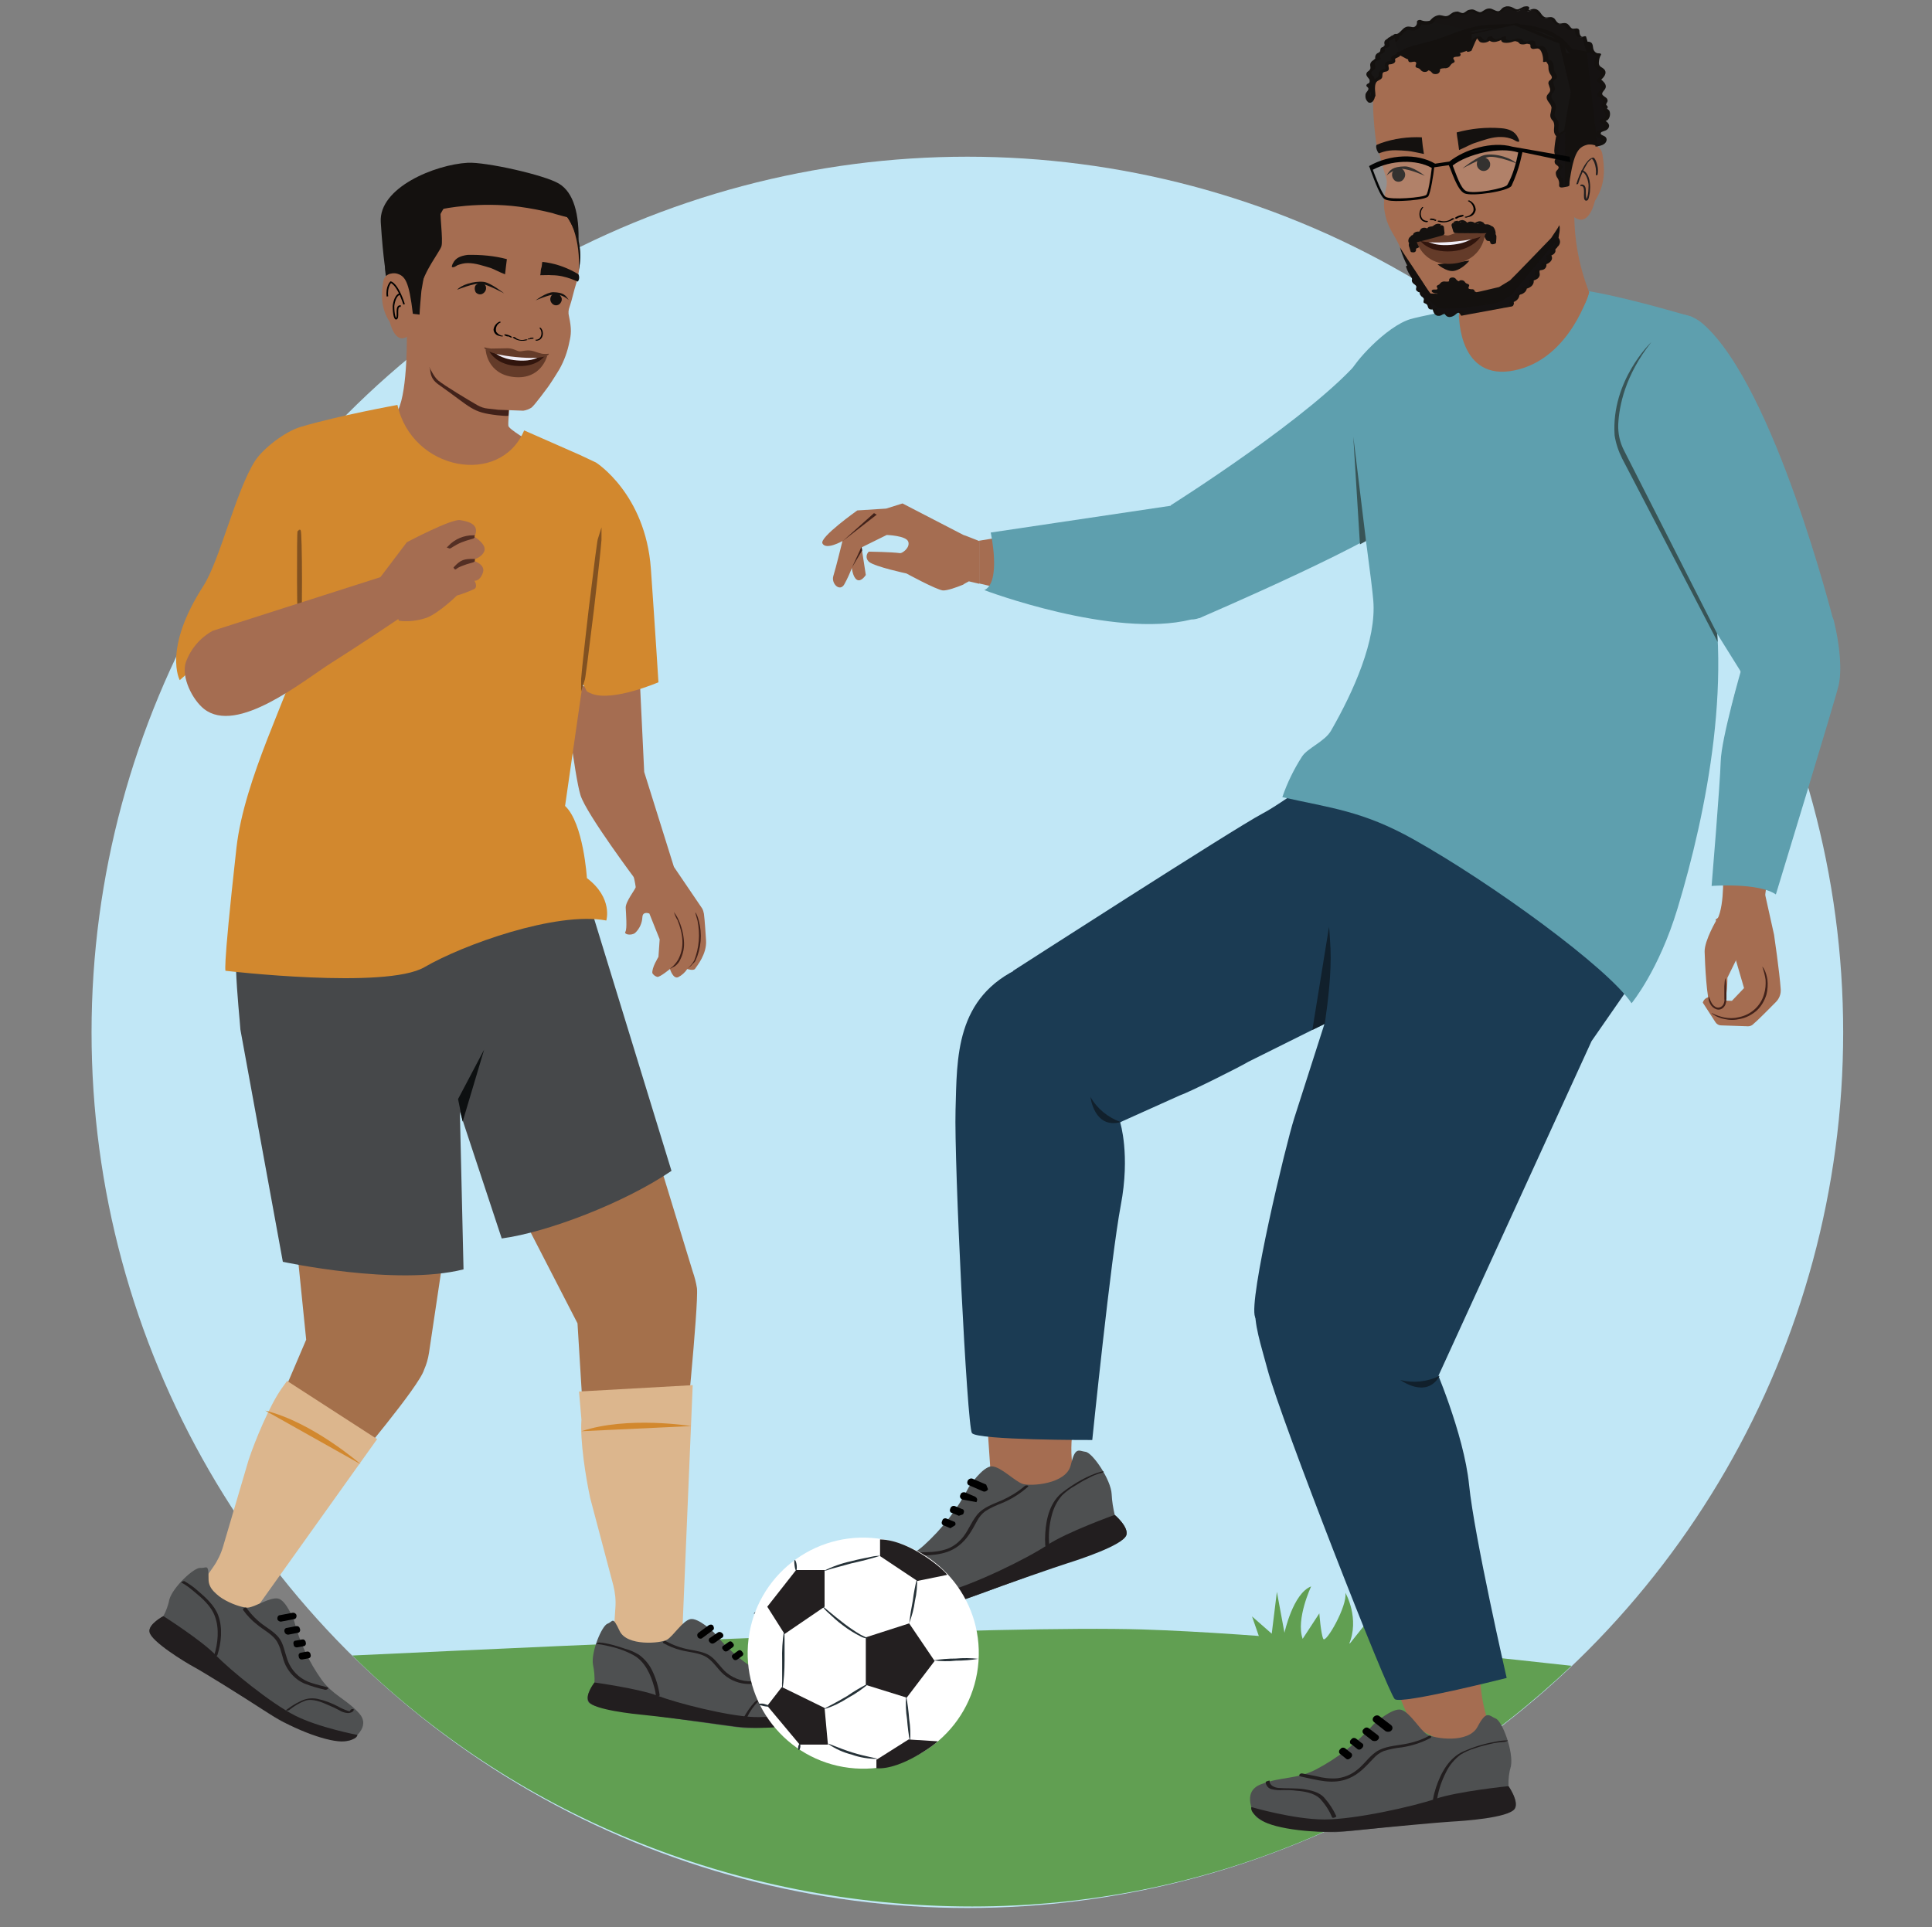 <?xml version="1.0" encoding="utf-8"?>
<!-- Generator: Adobe Illustrator 26.0.1, SVG Export Plug-In . SVG Version: 6.00 Build 0)  -->
<svg version="1.1" id="Layer_1" xmlns="http://www.w3.org/2000/svg" xmlns:xlink="http://www.w3.org/1999/xlink" x="0px" y="0px"
	 viewBox="0 0 637.3 635.8" style="enable-background:new 0 0 637.3 635.8;" xml:space="preserve">
<rect x="0" y="0" width="637.3" height="635.8" fill="#808080" stroke="none"/>
<style type="text/css">
	.st0{fill:#C1E7F6;}
	.st1{fill:#A56D51;}
	.st2{fill:#42221A;}
	.st3{fill:#14110F;}
	.st4{fill:none;stroke:#000000;stroke-width:0.52;stroke-miterlimit:10;}
	.st5{fill:none;stroke:#542F24;stroke-miterlimit:10;}
	.st6{fill:#1B3B53;}
	.st7{fill:#5E9FAE;}
	.st8{fill:#619F52;}
	.st9{fill:#A4704B;}
	.st10{fill:#DCB68D;}
	.st11{fill:#46484A;}
	.st12{fill:#D2882E;}
	.st13{fill:#815121;stroke:#815121;stroke-width:1.04;stroke-miterlimit:10;}
	.st14{fill:#42221A;stroke:#542F24;stroke-miterlimit:10;}
	.st15{fill:#11202C;}
	.st16{fill:#385456;}
	.st17{fill:#0D1011;}
	.st18{fill:#221E1F;}
	.st19{fill:#151212;}
	.st20{fill:#171413;}
	.st21{fill:#171514;}
	.st22{fill:#181615;}
	.st23{fill:#020303;}
	.st24{opacity:0.14;fill:#FFFFFF;enable-background:new    ;}
	.st25{fill:#4E5051;}
	.st26{fill:#FFFFFF;}
	.st27{fill:#263238;}
	.st28{fill:#231F20;}
	.st29{fill:#643B29;}
	.st30{fill:#31150D;}
	.st31{fill:#F0EDF6;}
</style>
<g id="Layer_1_00000157283071253962651630000018384877051664206265_">
	<circle class="st0" cx="319.1" cy="340.6" r="288.9"/>
	<path class="st1" d="M134.2,109.3c0,0,0.4,19.3-2.9,26c-0.8,1.6-12.3,11-12.3,11l29.3,14.3l42.1-6.2c0,0-22.4-11.8-22.7-13.9
		s1.5-16.2,1.5-16.2"/>
	<path class="st2" d="M177.2,124.7c-1.5,1.8-2.9,3.7-4.4,5.4c0,0,0,0.1-0.1,0.1c-0.1-0.1-0.2-0.1-0.3,0c0,0,0,0,0,0
		c-1.1,1.2-3,1.6-4,2.9c-0.9,1.1-0.5,2.7-0.7,4.1c-1,0.1-2.4-0.1-3.7-0.2c-8.5-1-8.2-2.3-19.3-10.1c-3.5-2.4-2.4-5.2-3.1-5.8
		C153.4,121.9,164.9,123.5,177.2,124.7z"/>
	<path class="st3" d="M127.5,91.4c0,0-1.1-5.4-1.9-18.1c-0.7-11.4,17.9-19,28.7-19.6c5.9-0.3,25.3,4,30.1,6.9s6.8,10,6.4,19.9
		c0,0-2.1-10.1-8.4-10.4c-5.1-0.3-21.2-4.4-25.7-3s-14.3,4.3-16.2,19.7c-0.5,4.2-7.6-1-9.9,1.4S127.5,91.4,127.5,91.4z"/>
	<path class="st1" d="M134.2,110.3L134,95l0.9-17l7.9-12.2l12.6-4.7l13.7,1.8c0,0,10.7,3.8,14.1,5.1s5.4,5.7,7.3,10.7
		s0.1,12.7,0.1,12.7c-0.1,0.6-0.2,1.1-0.4,1.7c-1,3.1-1.5,5.8-2.3,8.1c-0.4,1-0.5,2.1-0.2,3.2c0.9,4.2,0.7,6,0.1,8.5
		c-0.6,3.1-1.7,6.1-3.2,8.8c-1.6,2.7-3.6,5.7-4,6.2c0,0-4.4,6-5.3,6.6c-0.8,0.5-1.8,0.9-2.7,1c-0.6,0-8.2-0.3-8.2-0.3l-3.5-0.4
		c-1.2-0.1-2.3-0.5-3.4-1.1c-2.8-1.6-10.8-6.4-13-8.2c-2.9-2.5-5.7-11.9-5.7-11.9"/>
	<path class="st3" d="M139,96c-0.1,1.3-0.6,6.5-0.6,7.8l-6.8-0.8c-1.6-4.7-3.5-10.2-4.1-11.5c-1-2-0.2-11.1,0-14.6l0.1-0.7
		c0.3-3.3,4-8.2,9.9-13.1c6.5-5.4,17.3-7.7,27.5-5.9c1,0.2,1.9,0.4,2.9,0.6c8.7,2.2,16.1,7.8,20.6,15.6c2.7,4.8,3.6,10.4,2.4,15.7
		c0.3-4.4-0.2-8.9-1.6-13.2c-1.9-5.3-4.9-7.1-7.1-7.6c-1.2-0.3-2.5-0.3-3.7,0c-2.6,0.1-5.1-0.3-7.6-1c-1.7-0.4-3-0.9-3.4-1
		c-1.4-1.1-3.1-1.9-4.8-2.2c-4.8-1.2-12.1-1.1-13.8,0.9c-1.9,2.2-6.5,10.4-6.7,12.4"/>
	<path class="st1" d="M134.8,110.7c-4.4,3.6-6.2-4.4-6.2-4.4c-3.3-5-2.7-9.9-2.2-13.3s4.2-2.8,4.2-2.8c3.1,0.7,4.3,2.6,5.6,13.4"/>
	<path class="st3" d="M188.7,72.1c-1.9-3.9-5.8-9-7.9-12.8c-1.2-0.2-7.1-1.1-8.4-1.3c-12.6-2-30.6,3.4-32.7,7.8
		c-1.4,2.8-2.5,18.6-2.1,20.1c0.7,3.1,1.1,6.2,1.1,9.3c1.2-5.8,6.2-11.9,6.9-13.9s-0.8-11.9-0.1-12.2s12.7-2.6,25.7-0.9
		c3.7,0.5,7.4,1.2,11,2.1C182.2,70.4,188.7,72.1,188.7,72.1z"/>
	<path class="st3" d="M159.6,93.6c-0.7-0.4-1.6-0.4-2.2,0.1c-0.3,0.2-0.6,0.5-0.7,0.8c-0.2,0.6-0.1,1.3,0.2,1.9
		c0.5,0.6,1.3,0.9,2.1,0.6c0.9-0.4,1.5-1.3,1.3-2.3C160.3,94.4,160,93.9,159.6,93.6"/>
	<path class="st3" d="M182.7,96.8c0.8-0.2,1.6,0,2.1,0.7c0.2,0.3,0.4,0.6,0.5,1c0.1,0.7-0.2,1.3-0.7,1.8c-0.6,0.5-1.5,0.6-2.2,0.1
		c-0.8-0.6-1.1-1.6-0.7-2.5C181.9,97.4,182.3,97,182.7,96.8"/>
	<path class="st3" d="M176.7,99.1c0,0,3.5-2.7,5.8-2.7c3.4,0.1,4.1,1,5.1,2.6c-1.2-1.1-2.7-1.8-4.4-1.9
		C181,97.2,176.7,99.1,176.7,99.1z"/>
	<path class="st3" d="M166.3,96.8c0,0-4.4-3.5-6.7-3.8c-3.4-0.4-7.6,1.1-8.8,2.6c0,0,5.6-2.3,7.9-2S166.3,96.8,166.3,96.8z"/>
	<path class="st3" d="M167.2,85.5c-0.1,0.8-0.2,1.6-0.3,2.4c-0.1,0.6-0.2,2-0.3,2.6c-1.9-0.7-3.6-1.7-4.8-2.1
		c-2.4-0.7-4.9-1.6-7.5-1.6c-1.2,0-2.3,0.3-3.4,0.7c-0.3,0.2-1.3,0.9-1.8,0.6c-0.2-0.1,0.2-1.1,0.3-1.2c0.9-1.9,2.7-2.5,4.8-2.8
		C158.7,84,163.1,84.4,167.2,85.5"/>
	<path class="st3" d="M190.8,90.5l-1.2-0.7c-3.3-1.8-6.9-3-10.7-3.4c-0.2,0.8-0.1,1.5-0.4,2.2c-0.2,0.6-0.1,1.6-0.3,2.2
		c1.8,0,2.7-0.1,3.8,0c2.3,0,4.5,0.5,6.6,1.3c0.2,0.1,1.8,0.7,2,0.8C191.1,92.3,191.2,91.3,190.8,90.5z"/>
	<path d="M173.3,112c-1.2,0.4-2.5,0.1-3.4-0.7c-0.2-0.2-1-0.1-0.7,0.1c1.3,1,3.1,1.3,4.7,0.8c0.1,0,0.1-0.2,0-0.2
		C173.7,112,173.5,112,173.3,112"/>
	<path d="M168.8,111.1c-0.6-0.4-1.3-0.7-2.1-0.8c-0.1,0-0.2,0-0.3,0.1c-0.1,0-0.1,0.1,0,0.2c0.3,0.2,0.7,0.4,1.1,0.4
		c0.1,0,0.3,0,0.4-0.1c0.1-0.1,0-0.2-0.1-0.2c-0.3,0-0.6-0.2-0.9-0.3l-0.4,0.2c0.7,0.1,1.3,0.4,1.9,0.7c0.1,0.1,0.3,0.1,0.4,0
		C168.8,111.3,168.9,111.1,168.8,111.1"/>
	<path d="M165.9,110.8c-0.9-0.1-1.7-0.6-2.2-1.3c-0.4-1.2,0.2-2.6,1.4-3.1c0.1-0.1,0.1-0.2,0-0.2c-0.2-0.1-0.3-0.1-0.5,0
		c-1,0.5-1.7,1.5-1.8,2.6c0.1,1,0.8,1.8,1.8,2c0.3,0.1,0.6,0.2,0.9,0.2c0.1,0,0.4,0,0.4-0.1S166,110.8,165.9,110.8"/>
	<path d="M174.9,111.7c0-0.1,0.1-0.2,0.1-0.2c0.2,0,0.5,0,0.7-0.1c0.1,0.1,0.1,0.2,0.2,0.3c-0.5,0-1,0.1-1.4,0.3
		c-0.1,0-0.2,0-0.3-0.1c-0.1-0.1-0.1-0.2,0-0.2"/>
	<path d="M174.2,111.8c0.5-0.2,1-0.4,1.6-0.4c0.1,0,0.2,0.1,0.2,0.1c0,0.1,0,0.1,0,0.2"/>
	<path d="M176.7,112.1c0.7,0,1.3-0.3,1.6-0.9c0.5-0.9,0.4-2.1-0.3-2.9c0,0,0-0.1,0-0.2c0,0,0,0,0.1,0c0.1,0,0.2,0.1,0.3,0.1
		c0.6,0.7,0.8,1.6,0.6,2.5c-0.2,0.8-0.7,1.4-1.5,1.6c-0.2,0.1-0.4,0.1-0.6,0.1c-0.1,0-0.2-0.1-0.3-0.2
		C176.6,112.1,176.6,112.1,176.7,112.1"/>
	<path class="st4" d="M133.3,100.4c-2.3-7-4.4-7.3-4.4-7.3s-1.5,1.5-1.1,4.7"/>
	<path class="st4" d="M132.2,101c-1.8-0.3-0.7,3.2-1.3,4s-1.1-1.4-1.1-4c0,0,0.3-3.5,2.1-4"/>
	<line class="st5" x1="278" y1="178.5" x2="287.5" y2="169.3"/>
	<path class="st1" d="M437.8,361.9l-17.1,63c-3.2,11.9-0.6,15.1,2.3,27.1l42.6,117.3l22.3-18.5l-5.2-47.6c-0.7-7.2-2-14.3-3.8-21.2
		c-2.3-9.3-6.3-18.1-11.8-26l21.9-42c0,0,16.2-30.5,17.1-34.4c1.2-5.4,1.2-11,0-16.4C489,341.9,437.8,361.9,437.8,361.9z"/>
	<path class="st1" d="M439.2,334.8c4.6-3.3,8.4-7.5,11.3-12.4c1.8-26.2-50.4-41.8-50.4-41.8L343.8,318c-2.5,1.7-4.9,3.5-7.2,5.5l0,0
		l-0.2,0.2c-2,1.7-3.9,3.4-5.6,5.2c-4.4,5.2-11.4,9.7-10.8,28.2l6.3,115.9l25.3,2.1l8.8-62.4c1.7-6.4-0.8-17.6,0-24.9
		c1-9.4,7.6-12.4,5.1-21.6l0.5-0.5C386.3,357.3,436.5,336.7,439.2,334.8z"/>
	<path class="st6" d="M449.3,245.3c0,0-24.2,18.6-33,23.2s-82.1,51.8-82.1,51.8c13.7,24.6,14.3,35.4,33.2,50.9l21.8-9.8
		c3-1,20-9.5,22.6-11.1l25.1-12.5c0,0-7.2,22.4-10,31.2s-15.1,60-12.9,65.5s15.6,13.1,25.4,24.1c10.7,12,35-4.5,35-4.5l50.6-110.6
		l13.4-19.3c1.6-2.3,1.5-5.4-0.3-7.6C523.7,298.4,449.3,245.3,449.3,245.3z"/>
	<path class="st7" d="M423,263c15.9,3.6,26.5,4.5,43.4,14c26,14.6,64,42.3,71.8,54c0,0,9-10.8,15.2-31.4
		c9.4-31.1,19.2-78.6,9.2-115.6c-10.2-38-4.3-79.4-4.3-79.4s-37.3-11.3-45.3-9.2c-4.1,1.1-42,8.2-47.8,9.9
		c-7.9,2.4-18.9,14.5-19.9,17.9c-2.1,7,6.6,61.8,7.7,74.9s-6.5,30-13.9,42.9c-2,3.6-7.8,5.8-9.6,8.6
		C426.8,253.8,424.6,258.3,423,263z"/>
	<path class="st8" d="M320.7,629c77,0,145.9-30.3,197.7-79.4c-44.9-5-103.6-10.8-141.6-12c-45.4-1.4-178.8,4.8-260.6,8.6
		C168.4,597.8,241.6,629,320.7,629z"/>
	<path class="st1" d="M536.2,492.6L536.2,492.6L536.2,492.6L536.2,492.6z"/>
	<path class="st1" d="M555.3,171.9c7.9,19.6,18.3,47.8,19,49.8s-6.7,10.9-6.2,52.1l14.2,4.2c0,0,20.2-50.3,21-56.9
		c2.9-23.3-15.4-66.6-15.4-66.6L555.3,171.9z"/>
	<g id="freepik--character-1--inject-2">
		<path class="st1" d="M210.1,290.8l12.2-4.8l-9.8-31.3l-1.4-29.2l-25,1.2c0,0,3.4,29.4,5.4,35.7S210.1,290.8,210.1,290.8z"/>
		<path class="st9" d="M148.4,400.2l-50.9,7.3l3.5,34.5l-11.4,26.7l26.5,14.9c0,0,22.2-26.2,23.8-31.7l0,0c0.8-1.8,1.3-3.6,1.6-5.5
			L148.4,400.2z"/>
		<path class="st10" d="M94.7,455.6l-1.8,2.5c-4,5.7-8.7,17-10.9,23.6l-8.4,28.5c-0.7,2.4-1.8,4.7-3.2,6.7l-3.4,4.9l14.3,13.4
			l43.1-60.4L94.7,455.6z"/>
		<path class="st9" d="M229.9,425c0.6,5.7-4.4,54.7-4.4,54.7l-32.5-2.4l-2.5-40.7l-18.6-36.1l44.1-21.9l12.5,40.9
			C229.1,421.2,229.6,423.1,229.9,425z"/>
		<path class="st11" d="M221.5,386.3l-27.8-90.6l-26.5,5l-17.3,5.9l-12.6,7l-56.7-10.3c-5.3,0.4-1.6,31.1-1.3,36.4l14,76.6
			c0,0,37.3,8.1,59.6,2.5l-1.5-64.8l-2,5.9l16.1,48.7C180.5,406.6,205.9,396.9,221.5,386.3z"/>
		<path class="st12" d="M196.6,152.6l-5.3-2.5l-18.4-8.1c-7.9,18.7-37,13.3-41.8-8.4c0,0-19.4,3.5-32.1,7.3
			c-4.9,1.5-12.1,6.9-14.9,11.2c-6.3,9.9-11.6,32.8-17,41.2c-13.5,20.9-7.8,31.1-7.8,31.1s18.2-16.6,25.7-19.9s14,11.5,14,11.5V215
			c-3.5,13.8-18.4,41.7-21,64.7c-4.9,44-3.5,40.6-3.5,40.6s52.8,6.2,65.5-1.2s43.5-18.5,60-15.4c0,0,2.3-7.4-6.4-14
			c0,0-1.1-18.1-7.2-23.8l5.8-40.3c1.9,2.7,0.3,2.2,3.3,3.4c7.1,2.4,21.7-3.9,21.7-3.9s-1.1-17.6-2.5-37.5
			C212.9,162.9,196.6,152.6,196.6,152.6z"/>
		<path class="st13" d="M98.7,175.2c0.2,0,0.4,7.2,0.4,16.1s-0.1,16.1-0.2,16.1s-0.4-7.2-0.4-16.1S98.5,175.2,98.7,175.2z"/>
		<path class="st13" d="M197.9,177.2c0,0.6,0,1.3-0.1,1.9c-0.1,1.3-0.3,3.1-0.5,5.1c-0.5,4.3-1.1,10.3-1.9,16.9s-1.6,12.6-2.1,16.9
			l-0.7,5.1c-0.1,0.6-0.2,1.3-0.4,1.9c0-0.6,0-1.3,0.1-1.9c0.1-1.3,0.3-3.1,0.5-5.1c0.5-4.3,1.1-10.3,1.9-16.9s1.6-12.6,2.1-16.9
			c0.3-2.1,0.5-3.8,0.7-5.1C197.6,178.4,197.7,177.8,197.9,177.2z"/>
		<path class="st1" d="M129.6,189.1l-59.4,19c-4.2,2.3-7.3,6-8.9,10.4c-1.6,4.9,2.2,12.4,6,15.4c10.9,8.6,32.6-9.2,41.7-15
			c9.3-5.9,18.5-12,27.6-18.2L129.6,189.1z"/>
		<path class="st1" d="M125.2,190.8l9-11.9c0,0,14.7-7.8,17.6-7.3s6.6,1.4,4.7,5.5c0,0,4.3,2.6,3.2,4.9s-4.2,2.8-4.2,2.8
			s4.8,1.1,3.8,4.1s-2.8,2.7-2.8,2.7s1.2,1.9,0,2.7c-1.9,0.9-3.8,1.6-5.8,2.2c0,0-5.7,5.6-9.9,7.3c-3,1-6.1,1.4-9.2,1L125.2,190.8z"
			/>
		<path class="st14" d="M148.2,180.5c2.1-2.2,4.9-3.4,7.9-3.4c0,0.2-1.9,0.5-4.1,1.4S148.4,180.6,148.2,180.5z"/>
		<path class="st14" d="M150.2,187.3c2.1-2.2,3-2.4,6-2.4c0,0.2-1.9,0.5-4.1,1.4S150.3,187.5,150.2,187.3z"/>
		<path class="st10" d="M191,459.1l0.8,9.3c-0.5,6.9,1.4,19,2.9,25.9l7.6,28.7c0.6,2.4,0.9,4.9,0.7,7.4l-0.4,6l6.2,12.3l16.2-8.3
			l3.5-83.4L191,459.1z"/>
	</g>
	<path class="st15" d="M432.9,339.8l5.5-34c0.2,1.7,0.3,4.2,0.5,7.3c0.3,8-0.8,17-1.9,24.7L432.9,339.8z"/>
	<path class="st1" d="M323,178.5c-1.6-0.6-4.7-1.9-5.2-2l-20.1-10.4l-5.4,1.7l-9.5,0.6c0,0-12.6,8.9-11.5,10.9
		c1.2,2.3,6.6-0.8,6.6-0.8s-2.2,9-3,11.5s2.1,5.4,3.6,2.8c1-1.8,1.8-3.6,2.5-5.4c0,0,0.3,3.1,1.7,3.9s2.9-1.6,2.9-1.6l-1.4-9.1
		l8.3-4.1c0,0,6.4,0.2,7.1,2.2s-2,3.9-2.7,3.8c-2.8-0.4-10.3-0.5-10.3-0.5c-0.9,0.8-1,2.2-0.2,3.1c0,0,0,0,0,0
		c0.1,0.1,0.2,0.2,0.3,0.3c2,1.6,12.3,3.8,12.3,3.8s9.7,5.3,12,5.6c1.4,0.1,4.5-1,6.7-1.9c0-0.1,1.9-1.1,1.9-1.1
		c0.4,0.1,1.6,0.4,3.4,0.8L323,178.5z"/>
	<path class="st1" d="M429.6,142.2c-26.2,18.2-40.4,24-43.1,25.7s-38.5,6.2-63.5,10.5v14.1c14.5,3.3,54.4,13.7,70.8,8.5
		c8.6-2.7,48-28.4,48-28.4L429.6,142.2z"/>
	<path class="st1" d="M585.2,308.4c0,0,1.8,12.2,2.2,18c0.1,1.6-0.5,3.1-1.6,4.2c-2.2,2.2-6,6.1-7.7,7.5c-0.4,0.3-0.9,0.5-1.5,0.5
		l-8.9-0.3c-0.7,0-1.4-0.4-1.8-1l-4.2-6.5c0.3-1.2,1.5-2,2.7-1.8c0.2,0,0.4,0.1,0.5,0.2c2.1,0.7,4.2,1,6.4,1l4-4.2l-2.8-9.6l-6.6-13
		l15.7-11.2L585.2,308.4z"/>
	<path class="st2" d="M581.3,318.9c0.3,0.3,0.5,0.6,0.7,1c0.5,1,0.8,2.1,1,3.2c0.2,1.7,0.1,3.4-0.3,5c-0.6,2-1.7,3.9-3.2,5.3
		c-1.6,1.4-3.5,2.4-5.6,2.8c-1.7,0.4-3.4,0.4-5.1,0c-1.1-0.2-2.2-0.6-3.2-1.2c-0.7-0.4-1-0.7-1-0.8c1.3,0.7,2.8,1.2,4.2,1.5
		c1.6,0.3,3.2,0.3,4.8-0.1c4-0.8,7.2-3.7,8.3-7.6c0.5-1.6,0.6-3.2,0.5-4.8C582.2,321.8,581.8,320.3,581.3,318.9z"/>
	<path class="st1" d="M566.3,303.4c0,0-4.1,6.9-4,10.6s0.7,16.4,1.9,17.2s2.7,2.1,4.2,0.1s1.4-8.7,1.4-8.7l3.1-6.3
		c0,0,5.5-3.1,4.5-6.7S569.7,301.9,566.3,303.4z"/>
	<path class="st2" d="M569.1,322.7c0.2,0.8,0.3,1.6,0.3,2.5c0,0.8,0.1,1.7,0.1,2.7v1.6c0,0.6-0.1,1.2-0.3,1.8
		c-0.2,0.6-0.6,1.1-1.2,1.5c-0.5,0.3-1.2,0.4-1.8,0.2c-0.9-0.3-1.7-1-2.1-1.9c-0.4-0.7-0.6-1.6-0.5-2.4c0.1,0,0.3,0.9,1,2.2
		c0.4,0.7,1,1.3,1.8,1.5c0.9,0.2,1.9-0.4,2.2-1.3c0.2-0.5,0.3-1,0.2-1.5v-4.2C568.9,324.4,568.9,323.5,569.1,322.7z"/>
	<path class="st1" d="M568.3,286.5c0,0,0.8,11.7-1.8,16.8l3.7,7.4l11.8-13c0,0,0.4-3.7,0.8-6.2S568.3,286.5,568.3,286.5z"/>
	<path class="st7" d="M449,118.2c-15.5,18.7-62.8,48.5-62.8,48.5s-4.7,26.5,9.5,37.2c0,0,64.2-27.5,67.8-34.6L449,118.2z"/>
	<path class="st7" d="M561.8,106.9c23.6,20.7,43.1,98.3,43.1,98.3l-30.6,16.5c0,0-38.5-61.6-44.8-72.9
		C520.5,132.9,545,92.1,561.8,106.9z"/>
	<path class="st1" d="M321.4,406.8l5.6,82.6l16.8,7l10.3-7.3l-0.6-8.1c-0.3-4.5,0.1-8.9,1.1-13.3l-0.7-55.3L321.4,406.8z"/>
	<path class="st1" d="M440.7,510.1l25,59.2l20.8,10.8l5.5-8.8l-1-3c-1.3-3.7-2.1-7.4-2.5-11.3l-5.3-50.5l-20.7,1.8L440.7,510.1z"/>
	<path class="st1" d="M208.8,288.4c0.4,1.4,0.7,2.8,0.9,4.3c-0.1,0.7-3.4,4.8-3.3,6.8s0.5,7-0.1,7.9s1.9,1.4,3.2,0.4
		c1.5-1.4,2.3-3.3,2.4-5.2c0.1-2.1,2.3-1.2,2.3-1.2l3.4,8.5l-0.4,5.8c0,0-2.3,3.7-2,5.4c0.4,0.6,0.9,1,1.6,1.2
		c0.8,0.2,4.2-2.6,4.2-2.6s1,3.4,2.7,2.7c1.2-0.6,2.3-1.6,3-2.7c0,0,2.1,0.7,2.6-0.1s3.9-4.8,3.6-9.3c-0.1-1.4-0.4-6.6-0.7-8.8
		c-0.1-0.6-0.3-1.3-0.6-1.8l-9.3-13.7l-8.4-2.9L208.8,288.4z"/>
	<path class="st2" d="M222.3,300.9c0.6,0.8,1.1,1.6,1.5,2.5c1,2.2,1.6,4.5,1.8,6.9c0.2,2.2-0.2,4.3-1.2,6.3c-0.4,0.9-1,1.6-1.8,2.2
		c-0.9,0.4-1.2,0.8-1.6,0.8c1.1-0.8,2-1.8,2.7-3c1-1.9,1.5-4,1.4-6.2c-0.1-2.3-0.7-4.6-1.6-6.8C223,302.8,222.6,301.9,222.3,300.9z"
		/>
	<path class="st2" d="M229.4,301c0.1,0.2,0.3,0.4,0.4,0.7c0.3,0.6,0.5,1.3,0.7,2c1.2,4.4,0.8,9.2-1.1,13.3c-0.3,0.6-0.9,0.9-1.3,1.5
		c-0.4,0.4-0.8,0.7-1.3,1c0.9-0.7,1.6-1.6,2.2-2.6c0.8-2.1,1.3-4.2,1.5-6.5c0.2-2.2,0-4.5-0.4-6.6C229.6,302,229.3,301.1,229.4,301z
		"/>
	<path class="st8" d="M416.4,543.1l-3.4-9.8l6.5,5.7l1.7-13.8l2.5,13.5c0,0,2.8-13,8.8-15.3c0,0-5.1,10.8-2.8,17.3l5.5-8.4
		c0,0,0.5,6.7,1.3,8.4s8-10.8,7.3-15.2c0,0,4.9,8.5,1.1,17.2l8.3-10.4v11.5"/>
	<polygon class="st16" points="450.6,178.5 446.4,144 448.6,179.6 	"/>
	<path class="st16" d="M566.4,209l-30.7-60.4c-1.4-2.7-2-5.6-1.9-8.6c0.3-6,2.2-16.1,10.9-27.1c0,0-13.3,12.6-12.1,30.7
		c0.4,2.7,1.3,5.3,2.5,7.7l31.5,60.5"/>
	<path class="st6" d="M369.5,370.3c0,0,3.4,10.6,0.2,27.4s-9.4,77.4-9.4,77.4s-38.1,0.1-39.7-2.3s-5.9-89.4-5.4-106.6
		s-0.2-37.3,21.7-47.1l0,0L369.5,370.3"/>
	<path class="st6" d="M472.8,449.8c0,0,10.1,23.1,11.8,40.1s12.4,63.7,12.4,63.7s-34.7,8.8-36.9,7s-37.6-92.2-42-108.8
		s-9.3-26.2,8.8-41.7l0,0L472.8,449.8"/>
	<polygon class="st2" points="278,178.5 289.2,169.8 288.3,169.3 	"/>
	<polyline class="st2" points="284.2,180.4 281,187.3 284.4,181.6 284.2,180.4 	"/>
	<polygon class="st17" points="159.7,346.3 151.1,362.6 152.6,370.1 	"/>
	<path class="st7" d="M386.6,166.8l-59.8,8.9c0,0,3.6,16.4-2.1,19c0,0,42.5,16.1,68.2,9.7c1.2,0,2.4-0.3,3.4-0.8
		C398.6,202.7,386.6,166.8,386.6,166.8z"/>
	<path class="st7" d="M574.5,220.5c0,0-6.7,23.1-6.9,30.7c-0.2,7.5-3,41.1-3,41.1s15.4-1.2,21.2,2.8c0,0,19.6-64.2,20.7-69
		s0.5-12.9-1.6-21.4S574.5,220.5,574.5,220.5z"/>
	<path class="st1" d="M483.8,108.3c1.3,1.5,2.8,2.8,4.5,3.8c2.1,1.1,4.5,1.7,6.9,1.9l2.7,0.1c1.9,0.1,3.8-0.1,5.6-0.6l4.5-1.1
		c0.8-0.3,1.7-0.6,2.5-1c6.5-3.1,12.1-8.2,13.7-15c-3.6-9.2-5.3-19.1-4.8-29l-40,13.5c0,0,2.4,19.6,1.9,22c0,0.1,0.1,1.2-0.1,1.4
		C481.6,106.2,482.6,106.9,483.8,108.3z"/>
	<path class="st1" d="M493.5,98.2l-14.1,0.9l-7.2-0.9c-0.7,0.1-4.5-6.8-5.1-7.7c-2.1-2.9-3.9-6-5.4-9.2c-1.3-3.2-3.7-5.8-4.6-9.8
		c-0.7-2.9-0.9-4.9,0.2-9.8c0.3-1.2,0.2-2.5-0.3-3.7c-0.9-2.7-1.5-5.8-2.6-9.4c-0.3-0.6-0.4-1.3-0.5-2c0,0-2.2-15.1,0-20.9
		c1.6-4.7,5.3-8.4,9.9-10.1c3.9-1.4,15.8-2,15.8-2l16.1-4l14.6,5.4l8.8,16.1l1,19.7l-0.3,17.7"/>
	<path class="st3" d="M516.1,50.5c0.1,1.5-1,9.2-1.1,10.7l7.8-1c1.8-5.4,4-11.8,4.8-13.3c1.2-2.3-1.8-13-2.1-17l-0.1-0.9
		c-0.3-3.8-4.5-9.5-11.4-15.1c-12.7-10.6-11.9-9.9-29.7-6.8c-1.1,0.2-2.2,0.4-3.3,0.7c-10.1,2.6-20.5,4.5-26.2,13.8
		c-4.1,6.7-2.4,2.1-1.6,6.4c-0.6-8.6,1.3-6.2,2.1-7.3c4.6-6.4,7.8-0.4,10.3-1c1.4-0.4,2.8-0.4,4.2,0c2.6,0.2,5.1-0.2,7.6-0.9
		c1.9-0.5,6.8-2.1,7.2-2.3c1.2-1.1-0.4-6.1,2-6.7c5.6-1.4,13.6,0.3,16.5,1.3c3.4,1.2,11.5,3.6,11.3,12.5"/>
	<path class="st3" d="M474.4,96.7c0.1,0,0.2-0.1,0.3-0.1c1.4-1.1,1.4-1.7,2.1-2c0.2-0.1,0.5-0.2,0.8-0.3c2.1-0.5,3.3-0.9,9.4,2.1
		c0.1,0.1,7.4-1.7,7.5-1.7l3.6-2.2c0.6-0.5,13.6-14,13.6-14c0.2-0.4,2.5-3.6,2.5-4c0,0,0.1-0.1,0.1-0.1h0.1v0.1
		c0,0.2,0.1,0.3,0.1,0.5c0,0.7,0,1.4-0.2,2.2c-0.2,1.1-0.3,2.2-0.5,3.3c-0.1,0.4-0.2,0.8-0.2,1.2c-1.5,1.2-10.5,15.3-16.1,18.9
		c-1.5,0.6-3.1,1-4.7,1.2c-6,1.1-11.8,1.8-18,0.7c-1.6-0.3-2.9-1.2-3.7-2.6c-2.2-3.9-7.7-12.3-9.3-18.3c2,3.4,6.9,10.2,9.8,15.2
		c0.9,0.1,1.7,0.1,2.6,0.1"/>
	<path class="st1" d="M519,71.4c5.1,4.2,7.1-5.1,7.1-5.1c3.8-5.8,3.1-11.4,2.5-15.3s-4.8-3.3-4.8-3.3c-3.5,0.8-4.9,2.9-6.5,15.4"/>
	<path class="st3" d="M527.6,47c0,0,2.6-13.1-1.5-25.6S507.6,4.4,500.8,4s-30.7,4.6-36.3,8s-13.8,5.7-11.3,20.8
		c0,0-2-14.5,14.5-16.4c5.9-0.7,20.9-6.3,28.8-7.6c3.3-0.5,15,6.5,16.6,8.2c3.7,3.9-2.9,14.4,4.1,27.5c2.3,4.3,4.1-3.8,6.8-1.1
		S527.6,47,527.6,47z"/>
	<path class="st18" d="M520.6,60.5c0.7-2.2,1.6-4.3,2.8-6.3c0.4-0.8,1.1-1.4,1.8-1.9h0.1c0.1,0,0,0,0,0l0,0h-0.2
		c0.3,0.4,0.6,0.8,0.8,1.3c0.5,1.3,0.7,2.7,0.5,4.1c0,0.2,0.6,0.1,0.6-0.1c0.3-1.6,0-3.3-0.7-4.8c-0.2-0.4-0.5-0.9-0.9-0.8
		c-1.2,0.3-2.2,1.7-2.8,2.7c-1.1,1.9-2,3.9-2.6,6c-0.1,0.2,0.5,0.1,0.6-0.1L520.6,60.5z"/>
	<path class="st18" d="M521.5,61.4c1.2-0.2,1,1.8,1,2.5c0,0.6-0.2,2.4,0.8,2.3c0.5,0,0.7-0.6,0.8-1c0.2-0.9,0.4-1.7,0.4-2.6
		c0.1-1.1,0-2.2-0.2-3.2c-0.3-1.2-0.9-2.8-2.3-3.2c-0.3-0.1-0.7,0.3-0.3,0.4c1.1,0.3,1.7,1.7,2,2.7c0.2,0.8,0.4,1.7,0.3,2.5
		c0,0.9-0.1,1.9-0.3,2.8c-0.1,0.3-0.2,0.6-0.3,0.9c-0.1,0.1-0.1,0.2-0.1,0.2h0.1l-0.1-0.1c-0.2-0.9-0.2-1.9-0.2-2.8
		c0-1-0.3-2.1-1.6-1.9C521.3,61,521.2,61.5,521.5,61.4L521.5,61.4z"/>
	<path class="st3" d="M488,52.2c0.8-0.5,1.8-0.4,2.6,0.2c0.4,0.2,0.6,0.6,0.8,1c0.3,0.7,0.2,1.6-0.3,2.2c-0.6,0.7-1.5,1-2.4,0.7
		c-1.1-0.4-1.7-1.5-1.5-2.6C487.2,53.1,487.5,52.6,488,52.2"/>
	<path class="st3" d="M462.2,55.5c-0.9-0.3-1.9,0-2.5,0.8c-0.3,0.3-0.5,0.7-0.5,1.1c-0.1,0.8,0.2,1.5,0.8,2.1
		c0.7,0.6,1.8,0.6,2.5,0.1c0.9-0.7,1.3-1.9,0.8-2.9C463.1,56.2,462.7,55.8,462.2,55.5"/>
	<path class="st3" d="M470,58c0,0-4-3.2-6.7-3.1c-3.9,0.1-4.8,1.1-5.9,3c1.4-1.3,3.2-2,5-2.2C465.1,55.8,470,58,470,58z"/>
	<path class="st3" d="M482.4,55.6c0,0,5-4.1,7.6-4.5c3.9-0.6,8.7,1.2,10.2,2.8c0,0-6.5-2.6-9.2-2.1S482.4,55.6,482.4,55.6z"/>
	<path class="st3" d="M480.5,43.7c0.1,0.9,0.2,1.8,0.4,2.8c0.1,0.7,0.3,2.3,0.4,3c2.1-0.9,4-2,5.4-2.4c2.8-0.9,5.6-2,8.5-1.9
		c1.4,0,2.7,0.3,3.9,0.8c0.4,0.2,1.5,1,2,0.7c0.2-0.1-0.3-1.2-0.4-1.3c-1-2.2-3.1-2.9-5.5-3.1C490.2,41.9,485.3,42.4,480.5,43.7"/>
	<path class="st3" d="M454.1,47.8l1.5-0.6c4.3-1.5,8.8-2.1,13.4-1.9c0.1,0.9,0.2,1.8,0.3,2.8c0.1,0.7,0.3,2,0.4,2.7
		c-2.1-0.4-4-0.9-5.3-1c-2.7-0.2-5.5-0.5-8.1,0.3c-0.2,0.1-1.3,0.4-1.5,0.5C453.9,49.4,453.8,48.1,454.1,47.8z"/>
	<path class="st3" d="M484.7,86l-10.5,1.2c0,0,2.8,2.5,5.3,2.2C481.1,89.2,483.2,87.8,484.7,86z"/>
	<path d="M474.9,72.8c1.4,0.4,2.9,0.2,4-0.7c0.2-0.2,1.1-0.1,0.8,0.1c-1.6,1.1-3.6,1.5-5.4,0.9c-0.1-0.1-0.1-0.2,0-0.3
		C474.4,72.8,474.7,72.8,474.9,72.8"/>
	<path d="M480,71.8c0.7-0.5,1.5-0.8,2.4-0.9c0.1,0,0.3,0,0.4,0.1c0.1,0.1,0.1,0.2,0,0.2c-0.4,0.3-0.8,0.4-1.3,0.5
		c-0.2,0-0.3,0-0.4-0.1c-0.1-0.1,0-0.2,0.1-0.2c0.4,0,0.7-0.2,1.1-0.4l0.4,0.3c-0.8,0.1-1.5,0.4-2.1,0.8c-0.1,0.1-0.3,0.1-0.5,0
		C480,72,479.9,71.9,480,71.8"/>
	<path d="M483.4,71.5c1-0.1,2-0.7,2.5-1.6c0.6-1.2-0.3-3-1.6-3.5c-0.1-0.1-0.1-0.2,0-0.2c0.2-0.1,0.4-0.1,0.5,0c1.2,0.6,1.9,1.7,2,3
		c-0.2,1.1-0.9,2-2,2.3c-0.3,0.1-0.7,0.2-1.1,0.3c-0.1,0-0.4,0-0.5-0.1S483.2,71.5,483.4,71.5"/>
	<path d="M473,72.5c0-0.1,0-0.2-0.1-0.2c0,0,0,0-0.1,0c-0.3,0-0.6,0-0.8-0.2l-0.2,0.4c0.6,0,1.1,0.1,1.6,0.4c0.1,0,0.2,0,0.3-0.1
		c0.1-0.1,0.1-0.2,0-0.3"/>
	<path d="M473.8,72.5c-0.6-0.3-1.2-0.4-1.8-0.4c-0.1,0-0.2,0.1-0.3,0.2c-0.1,0.1-0.1,0.2,0,0.2"/>
	<path d="M470.9,72.9c-0.8,0-1.5-0.3-1.9-1c-0.6-1.1-0.4-2.4,0.4-3.4c0,0,0.1-0.1,0-0.2c0,0,0,0-0.1,0c-0.1,0-0.3,0.1-0.3,0.2
		c-0.7,0.8-0.9,1.9-0.7,2.9c0.2,0.9,0.8,1.6,1.7,1.8c0.2,0.1,0.5,0.1,0.7,0.1c0.1,0,0.3-0.1,0.3-0.2C471,72.9,471,72.9,470.9,72.9"
		/>
	<path class="st3" d="M492.1,76c0.7,0.4,1.2,1,1.5,1.8c0,0.3,0,0.6,0,0.8l-0.1,1.4c0,0.1,0,0.2-0.1,0.2c-0.1,0.1-0.1,0.1-0.2,0.2
		c-0.3,0.1-0.6,0.2-0.9,0.2c-0.3,0-0.6-0.2-0.7-0.5c0-0.1,0-0.3-0.1-0.4c-0.1-0.2-0.4-0.2-0.7-0.2c-0.6-0.1-0.8-0.8-1.1-1.4
		c-0.5-0.7-1.2-1.2-2.1-1.3c-0.4-0.1-0.8-0.2-1.2-0.3c-0.4-0.2-0.7-0.5-0.8-0.9"/>
	<path class="st3" d="M465.7,78.7c-0.6,0.5-1,1.3-1,2.1c0,0.3,0.1,0.6,0.2,0.8l0.4,1.3c0,0.1,0.1,0.2,0.1,0.2
		c0.1,0.1,0.2,0.1,0.3,0.1c0.3,0.1,0.6,0.1,0.9,0c0.3-0.1,0.5-0.4,0.5-0.7c0-0.1,0-0.2,0-0.4c0.1-0.2,0.4-0.2,0.6-0.3
		c0.6-0.2,0.6-1,0.8-1.6c0.3-0.8,0.9-1.4,1.7-1.7c0.4-0.2,0.8-0.3,1.1-0.6c0.4-0.2,0.6-0.7,0.5-1.1"/>
	<path class="st3" d="M464.8,19c0.5-0.4,1-0.7,1.6-0.8l0.6-0.3c2-0.2,4-0.4,5.9-0.5c0.5-0.1,1,0,1.5,0.1l0.1,0.1
		c1.5-0.2,2.9-0.4,4.4-0.5l0.7,0.1c0.6,0,1.2,0.1,1.8,0.3c0.3,0.1,0.5,0.4,0.4,0.7c-0.1,0.2-0.2,0.3-0.4,0.4c-0.6,0.2-1.5,0-1.9,0.4
		s0.5,0.9,0.3,1.4c-0.1,0.3-0.7,0.4-1,0.7s-0.5,0.7-0.8,1c-0.4,0.3-1,0.5-1.5,0.4c-0.5,0.1-1.3,0-1.5,0.4c0,0.1,0,0.2,0,0.3
		c0,0.5-0.3,0.9-0.7,1.1c-0.5,0.2-1.1,0.2-1.6,0c-0.4-0.3-0.6-0.7-1-0.9c-0.1-0.1-0.3-0.1-0.5-0.2c-0.1,0.1-0.3,0.3-0.5,0.4
		c-0.5,0.2-1.1,0.2-1.6-0.1c-0.4-0.2-0.6-0.7-1-0.9s-0.9-0.2-1.1-0.5c-0.3-0.5,0.5-1.2,0-1.6s-1.3,0.1-1.9,0c-0.4,0-0.6-0.4-0.6-0.8
		C464.5,19.3,464.6,19.1,464.8,19z"/>
	<path class="st3" d="M486,96.3c-0.4,0.3-0.9,0.5-1.4,0.5l-0.5,0.2c-1.6,0-3.2,0.1-4.8,0c-0.4,0-0.8,0-1.2-0.2l-0.1-0.1
		c-1.2,0.1-2.4,0.1-3.6,0.2l-0.5-0.1c-0.5,0-1-0.1-1.4-0.4c-0.2-0.1-0.3-0.4-0.2-0.6c0.1-0.1,0.2-0.2,0.3-0.2
		c0.5-0.2,1.2,0.1,1.5-0.2s-0.4-0.8-0.1-1.1s0.6-0.3,0.8-0.5s0.4-0.5,0.7-0.7c0.4-0.2,0.8-0.3,1.3-0.2c0.5,0,1.1,0.1,1.2-0.2
		c0-0.1,0-0.2,0-0.3c0-0.4,0.3-0.7,0.7-0.8c0.4-0.1,0.9-0.1,1.3,0.2c0.3,0.2,0.4,0.6,0.8,0.8c0.1,0.1,0.2,0.1,0.4,0.2
		c0.1-0.1,0.3-0.2,0.4-0.3c0.4-0.1,0.9-0.1,1.3,0.2c0.3,0.2,0.4,0.6,0.8,0.8s0.7,0.2,0.9,0.5s-0.5,1-0.1,1.3s1.1,0,1.5,0.2
		c0.3,0.1,0.5,0.4,0.4,0.7C486.2,96.2,486.1,96.3,486,96.3z"/>
	<path class="st19" d="M526.9,47.9c0.6,0,1.2-0.2,1.7-0.5c0.5-0.3,0.7-1,0.5-1.6C528.7,45,527,45,527,44c0.7-1,2.6-0.8,3-2
		c0.3-0.9-0.8-1.7-1.7-2.1c0.5-0.6,0.4-0.1,1.2-0.4s1-2.2,0.5-2.9s-0.8-0.1-0.6-1c0.6-0.2-0.8-0.7-0.4-1.2c0.5-0.5,0.6-1.2,0.2-1.8
		c-0.5-0.6-1.6-0.8-1.7-1.6s0.8-1,1.2-1.6c0.7-1.1-0.5-2.3-1.5-3c0.5-0.4,1-0.9,1.3-1.4c0.3-0.6,0.3-1.3-0.2-1.8
		c-0.3-0.2-0.7-0.4-1-0.6c-1.4-0.9-0.8-3,0-4.5c-1.2,0.2-2.3-0.6-2.6-1.7c0-0.5-0.2-1.1-0.3-1.6c-0.2-0.5-1-0.8-1.3-0.3"/>
	<path class="st3" d="M526.8,48.3c1.1-0.2,2.7-0.5,3.1-1.8c0.2-0.5,0-1.1-0.4-1.4c-0.4-0.3-1.2-0.5-1.5-0.9c-0.4-0.6,1-0.9,1.5-1.1
		c0.5-0.2,0.9-0.5,1.1-0.9c0.7-1.3-0.7-2.2-1.7-2.7v0.5c0,0-0.7,0.1-0.1,0c0.2,0,0.3,0,0.5,0c0.4-0.1,0.7-0.2,1-0.4
		c0.6-0.6,0.8-1.3,0.8-2.1c0-0.3-0.1-0.6-0.2-0.9c-0.1-0.3-0.6-0.5-0.7-0.7c0,0-0.1,0-0.1-0.1s0.2-0.2,0.2-0.3
		c0.1-0.2,0-0.4-0.1-0.5c-0.1-0.2-0.4-0.3-0.4-0.5c0-0.4,0.5-0.8,0.5-1.3c-0.1-1-0.9-1.1-1.5-1.7c-1-0.9,0.8-1.7,0.9-2.8
		s-1-2-1.7-2.6l-0.1,0.4c1-0.8,2.5-2.4,1.2-3.7c-0.7-0.7-1.6-0.7-1.7-1.9c0-1,0.2-2,0.7-2.8c0.2-0.4-0.3-0.5-0.6-0.5
		c-1.2,0.1-1.9-0.9-2-1.9c-0.1-0.6-0.1-1.3-0.7-1.7c-0.7-0.4-1.6-0.3-2.2,0.2c-0.6,0.6,0.8,0.6,1.2,0.3c-0.2,0.2,0.2,1.7,0.3,2
		c0.1,0.5,0.4,0.9,0.8,1.2c0.7,0.6,1.6,0.8,2.5,0.7l-0.6-0.4c-0.6,1.1-1.2,2.7-0.7,4c0.3,0.6,0.8,0.8,1.3,1.2c1.5,1,0.4,2.2-0.6,3.1
		c-0.1,0.1-0.2,0.3-0.1,0.4c1,0.8,2.1,2,1,3.2c-0.4,0.5-1,0.9-0.7,1.6c0.3,0.7,1.3,0.8,1.6,1.4c0.6,0.9-0.5,1.4-0.2,2.2
		c0.1,0.2,0.3,0.3,0.4,0.5c0.2,0.2,0.1-0.4,0.1,0c0,0-0.1,0.2-0.2,0.2c-0.2,0.7,0.1,0.7,0.5,1s0.6,2,0.1,2.3c-0.1,0.1-0.7,0-0.8,0.1
		c-0.3,0.1-0.6,0.3-0.8,0.5c-0.2,0.2-0.2,0.4,0,0.5c1.1,0.6,2.3,1.8,0.6,2.5c-0.6,0.2-1.6,0.5-1.9,1.1s0.1,1,0.5,1.3s0.7,0.3,1,0.5
		c1,0.8,0,1.7-1,1.8C526.3,47.7,525.8,48.6,526.8,48.3L526.8,48.3z"/>
	<path class="st20" d="M523.9,17.1c-0.2-0.7-1.2-4.1-1.4-4.8c-0.8,0.3-1.8,0-2.1-0.9c0-0.1-0.1-0.2-0.1-0.3c-0.1-0.5,0-1.1-0.4-1.4
		s-1,0.2-1.5,0.2c-1.1,0-1.4-1.8-2.5-2c-0.7-0.2-1.4,0.3-2.1,0.1c-1-0.2-1.3-1.7-2.3-2.1c-0.7-0.2-1.5,0.2-2.2,0.1
		c-1.6-0.3-2.1-2.9-3.6-2.8c-0.6,0-1.1,0.5-1.7,0.5c-1,0,0.4-1.2-0.6-1.3s-1.6,1-2.5,1.2c-1.5,0.3-3-1.8-4.4-1.1
		c-0.6,0.3-0.9,1-1.5,1.4c-1.4,0.8-3-1.1-4.5-0.7c-0.7,0.2-1.2,1-2,1.2c-1.2,0.3-2.2-1.2-3.4-1c-1,0.2-1.6,1.3-2.5,1.3
		c-0.7,0-1.3-0.5-1.9-0.6c-1.1-0.1-1.9,1.3-3,1.6c-0.9,0.3-1.9-0.2-2.9-0.3S472,7.5,472,8.4"/>
	<path class="st3" d="M524.6,16.9c-0.5-1.6-0.9-3.2-1.4-4.8c-0.1-0.3-0.8-0.1-1,0c-0.8,0.3-1.2-1-1.2-1.5s0-0.8-0.4-1.1
		c-0.3-0.1-0.5-0.2-0.8-0.1c-0.8,0-1.2,0.3-1.8-0.5S517,7.6,516,7.6c-0.7,0-1.4,0.4-2,0s-0.8-0.9-1.1-1.3c-0.2-0.3-0.6-0.5-0.9-0.6
		c-0.8-0.2-1.6,0.2-2.3,0c-1-0.3-1.4-1.5-2.1-2.1C507,3,506.2,2.8,505.4,3c-0.4,0.1-0.7,0.3-1.1,0.3c-0.1-0.2,0.3-0.7,0.1-0.9
		c-0.3-0.5-1.3-0.3-1.8-0.2c-0.4,0.2-0.8,0.4-1.2,0.6c-0.9,0.5-1.3,0.3-2.2-0.2c-0.7-0.4-1.5-0.6-2.3-0.5c-0.4,0.1-0.7,0.2-1.1,0.4
		c-0.5,0.3-0.9,1.2-1.6,1.2c-1,0-1.8-0.9-2.9-0.9s-1.7,0.6-2.6,1.1s-2.1-0.8-3.1-0.8c-0.4,0-0.8,0.1-1.2,0.2c-0.7,0.2-1.3,1.1-2,1
		c-0.5,0-1-0.4-1.6-0.5c-0.5,0-1,0.1-1.5,0.3c-0.5,0.3-0.9,0.6-1.3,0.9c-1.1,0.7-1.9,0.1-3,0c-1.7-0.1-3.8,1.7-3.9,3.4
		c0,0.3,1.5,0.1,1.5-0.4c0.1-0.5,0.3-1,0.7-1.3c0.2-0.3,0.5-0.5,0.8-0.7c0.4-0.2,0.6-0.1,1.1,0c1,0.3,2.1,0.2,3.1-0.2
		c0.4-0.2,0.8-0.5,1.2-0.8c0.5-0.3,0.4-0.6,1.3-0.4c0.3,0.1,0.6,0.3,1,0.4c0.8,0.1,1.6,0,2.3-0.5c0.6-0.4,0.9-0.8,1.7-0.6
		c0.5,0.2,0.9,0.5,1.4,0.7c0.8,0.2,1.8,0.1,2.5-0.4c0.5-0.3,0.8-0.8,1.5-0.8c0.5,0.1,1,0.3,1.4,0.5c0.8,0.4,1.7,0.4,2.5,0.1
		c0.9-0.3,1.5-1.6,2.4-1.3s1.7,1,2.8,1c0.8-0.1,1.6-0.4,2.3-0.9c1-0.5,0,0.4,0.6,0.8s1.5-0.2,2.2-0.3c1-0.1,1.7,1.4,2.3,2
		c0.6,0.6,1.4,0.8,2.2,0.7c0.7-0.2,1.4,0,1.9,0.6c0.3,0.5,0.7,0.9,1.2,1.3c1.2,0.6,2.4-0.4,3.3,0.8c0.6,0.8,1,1.4,2.1,1.3
		c0.1,0,0.3-0.1,0.5-0.1c0.3-0.2,0.5-0.1,0.6,0.2c0,0.2,0.1,0.4,0.1,0.6c0,0.5,0.3,1,0.7,1.3c0.8,0.5,1.8,0.6,2.6,0.2h-1
		c0.5,1.6,0.9,3.2,1.4,4.8C523.3,17.7,524.8,17.3,524.6,16.9L524.6,16.9z"/>
	<path class="st21" d="M472.3,7.2c-1.3,0.5-2.8,0.5-4.1-0.1c0.1,1.2-0.8,2.3-2,2.4c-0.1,0-0.2,0-0.2,0c-0.5-0.1-0.9-0.2-1.4-0.2
		c-1.7,0.1-2.6,2.9-4.2,2.4c0.7,0.4,0.2,1.6-0.5,2.1s-1.7,0.8-2,1.6c-0.1,0.3-0.1,0.6-0.2,0.9c-0.2,0.3-0.5,0.6-0.8,0.8
		c-1.2,1-2.2,2.3-2.8,3.7c-1.1,2.5-1.8,4.7-1,10.8c-1-7.4,1.9-8.7,3.5-10.9c1.4-1.9,4.3-2.5,6.3-3.8c2-1.1,4.3-1.9,6.6-2.3
		c7-1.4,14.3-5.7,21.4-6c6-0.3,11.1-0.9,16.9,0.8s8.3,3.5,11.5,8.6"/>
	<path class="st3" d="M472.1,6.7c-1.1,0.4-2.4,0.4-3.5-0.1c-0.4-0.1-1.2,0.1-1.2,0.6c0.1,0.7-0.2,1.4-0.9,1.7
		c-0.5,0.2-1-0.1-1.5-0.1c-0.6-0.1-1.1,0-1.6,0.3c-0.8,0.4-2,2.3-2.9,2.1c-0.5-0.1-1.4,0.5-0.8,1c0.3,0.2,0.1,0.8-0.1,1.1
		c-0.2,0.3-0.5,0.5-0.9,0.6c-0.4,0.2-0.8,0.5-1.1,0.8c-0.2,0.2-0.4,0.5-0.6,0.8c-0.1,0.2-0.1,0.5-0.2,0.8c-0.2,0.3-0.4,0.6-0.7,0.8
		c-1.5,1.3-2.6,2.9-3.3,4.7c-1.3,3.3-1.1,6.8-0.7,10.2l1.5-0.4c-0.3-2.3-0.4-4.8,0.6-6.9c0.7-1.1,1.4-2.1,2.4-3
		c0.6-0.8,1.4-1.6,2.3-2.1c1.1-0.6,2.4-1.1,3.6-1.7c1.1-0.7,2.3-1.2,3.5-1.7c1.5-0.5,3.1-0.8,4.6-1.1c5.9-1.5,11.4-4.4,17.5-5.4
		c2.9-0.4,5.9-0.6,8.9-0.6c3.3-0.2,6.5,0.2,9.7,1c2.5,0.6,4.8,1.6,6.9,3c1.9,1.5,3.5,3.4,4.8,5.6c0.4,0.6,1.8,0,1.3-0.7
		c-1.2-2-2.7-3.9-4.5-5.4c-1.8-1.3-3.8-2.4-5.9-3c-6.2-2.1-12.8-1.8-19.3-1.3s-12.5,3.8-18.7,5.5c-3,0.8-6,1.2-8.8,2.8
		c-2.2,1.3-4.9,2-6.6,4c-1.1,1.1-2.1,2.4-2.9,3.7c-1.2,2.3-1.1,5.1-0.8,7.6c0.1,0.7,1.6,0.3,1.5-0.4c-0.5-3.8-0.5-7.6,1.2-11.1
		c0.6-1.2,1.5-2.2,2.5-3c0.3-0.3,0.6-0.6,0.9-1c0.3-0.6,0.3-1.2,1-1.6c1.1-0.7,3.2-2.1,1.6-3.5l-0.8,1c0.8,0.1,1.5-0.1,2.1-0.6
		c0.7-0.6,1.4-1.8,2.4-1.8c0.5,0,1,0.2,1.6,0.2c0.5,0,0.9-0.2,1.3-0.4c0.9-0.5,1.5-1.5,1.5-2.6l-1.2,0.6c1.5,0.6,3.1,0.6,4.6,0.1
		C473.3,7.4,473.1,6.3,472.1,6.7L472.1,6.7z"/>
	<path class="st19" d="M464.6,87.8c0.5,1.5,1.2,2.8,2.1,4.1c-0.5,0.2-0.2,1.1,0.2,1.4s1.1,0.7,1,1.3c0,0.2-0.1,0.4-0.2,0.6
		c-0.1,0.6,0.7,1,1.3,1.1c-0.4,0.3,0,1,0.5,1.3s1,0.7,0.9,1.2c0,0.2-0.3,0.5-0.2,0.7c0,0.5,0.9,0.5,1.3,0.9c0.2,0.2,0.1,0.6,0.2,0.9
		c0.2,0.5,0.8,0.8,1.3,0.5c0.1,0,0.2-0.1,0.3-0.2c0.2,1.1,0.8,2.5,1.9,2.3c0.7-0.1,1.3-0.8,1.9-0.6c0.4,0.1,0.6,0.6,1,0.8
		c1.2,0.7,2.5-1.9,3.8-1.3c0.7,0.4,0.7,1.5,1.5,1.7s1.2-0.7,2-0.8s1.6,0.6,2.3,0.2c0.3-0.2,0.4-0.5,0.7-0.8c0.5-0.6,1.2,0.2,2,0.3
		c1.4,0.3,1.4-0.7,1.4-0.7c0.3-1,0.8-0.9,1.8-0.5c0.3,0.2,0.6,0.3,0.9,0.4c0.8,0,1.1-1.4,1.9-1.4c0.3,0.1,0.6,0.2,0.9,0.3
		c0.7,0.2,1.5-0.3,1.7-1c0.1-0.3,0-0.7-0.1-1c1.3-0.1,2.2-1.3,2-2.5c0,0,0-0.1,0-0.1c1.1,0.2,2.2-0.5,2.4-1.7c0-0.1,0-0.2,0-0.3
		c1.1,0.1,2.1-0.7,2.2-1.8c0-0.3,0-0.7-0.1-1c0.9,0.2,1.8-0.4,2-1.2c0-0.1,0-0.3,0-0.4c-0.1-0.5-0.3-1.2,0.1-1.5s0.7-0.1,1-0.1
		c0.7-0.1,1.2-0.8,1.1-1.5c0-0.1-0.1-0.3-0.1-0.4c1,0,1.8-0.7,1.9-1.7c0-0.4-0.1-0.8-0.3-1.1c0.8,0,1.4-0.7,1.3-1.5
		c0-0.2-0.1-0.5-0.2-0.7c1.2-0.2,1.9-1.4,1.7-2.6c-0.1-0.3-0.2-0.5-0.3-0.8l-15.6,18.6l-4.2,2.3c0,0-15.3,2.6-18.3,1.5
		S464.6,87.8,464.6,87.8z"/>
	<path class="st3" d="M463.8,88c0.4,1.3,1,2.4,1.8,3.6c0.1,0.1,0.2,0.3,0.2,0.5c0,0.1-0.1,0.2-0.1,0.3c0,0.3,0.1,0.7,0.3,0.9
		c0.3,0.4,0.8,0.6,1.1,1s-0.1,0.8,0,1.3c0.1,0.3,0.4,0.5,0.7,0.7c0.1,0.1,0.4,0.1,0.5,0.2s0,0.3,0,0.3c0.1,0.4,0.3,0.7,0.6,1
		c0.2,0.2,0.4,0.2,0.5,0.4c0.4,0.4,0.3,0.5,0.2,1c-0.2,1,0.4,0.7,1,1.2s0.2,1.5,1.3,1.7c0.7,0.1,1.4-0.1,1.9-0.5l-1.3,0.2
		c0.3,1.2,0.8,2.6,2.3,2.4c0.5,0,1.3-0.7,1.7-0.6c0.1,0,0.5,0.6,0.7,0.7c0.2,0.2,0.5,0.2,0.8,0.3c0.5,0,0.9-0.1,1.3-0.3
		c0.6-0.2,1.1-0.9,1.6-1.1c0.4-0.1,0.5,0.1,0.8,0.5c0.1,0.2,0.2,0.4,0.4,0.6c0.3,0.4,0.8,0.6,1.3,0.5c0.6-0.1,1.1-0.4,1.6-0.7
		c0.7-0.2,1.3,0.2,2.1,0.1c0.5,0,1-0.2,1.3-0.6c0.3-0.4-0.1-0.5,0.5-0.2c0.4,0.2,0.7,0.3,1.1,0.3c0.9,0.1,1.7-0.2,2.2-0.9
		c0-0.1,0.2-0.5,0.2-0.5c-0.1,0.2-0.7-0.4-0.1,0.1c0.2,0.1,0.5,0.2,0.7,0.3c0.5,0.2,1,0.2,1.5,0.1c0.6-0.2,1.1-0.5,1.4-1
		c0.4-0.4,0-0.2,0.4,0c0.3,0.1,0.6,0.1,0.9,0.1c1.2-0.1,2.7-1.2,2-2.5l-0.9,0.5c1.6-0.2,3.1-1.3,2.9-3.1l-1.3,0.5
		c1.7,0.2,3.7-0.6,3.8-2.5l-1.2,0.5c1.7,0.2,4-1.2,3.3-3.2l-1.3,0.5c0.9,0.2,1.8-0.1,2.6-0.6c0.4-0.3,0.7-0.7,0.8-1.2
		c0.1-0.6-0.3-1.2,0.1-1.8l-0.5,0.3c0.6-0.2,1.3-0.1,1.9-0.5c0.6-0.4,0.9-1.2,0.6-1.9l-1.2,0.5c1.6,0.1,4.1-1.5,2.8-3.3l-1.2,0.5
		c1.3,0,3.5-1.1,2.4-2.7l-0.9,0.5c1.7-0.3,3.5-2,2.3-3.8c-0.2-0.3-1.2,0-1.4,0.2l-7,8.5l-5.2,6.2c-1.1,1.2-2.1,2.4-3.1,3.8
		c-0.1,0.1-0.1,0.2-0.2,0.2c0.1-0.2,0.3-0.2,0,0s-0.5,0.3-0.7,0.4l-1.7,0.9c-0.5,0.2-1,0.5-1.4,0.8c-0.2,0.2,0.8-0.1,0.3-0.1
		c-0.3,0-0.6,0.1-0.9,0.1c-1.1,0.2-2.1,0.3-3.2,0.5c-3,0.4-5.9,0.8-8.9,1c-2,0.1-4.2,0.5-5.8-0.9c-2.4-2-4.2-4.8-6-7.4
		c-1.2-1.7-2.4-3.4-3.5-5.2C465,87.3,463.6,87.8,463.8,88c2.4,4.2,5.3,8.2,8.5,11.8c0.6,0.7,1.4,1.3,2.2,1.7
		c0.9,0.3,1.8,0.4,2.8,0.3c3-0.1,5.9-0.3,8.9-0.7c2.3-0.3,4.6-0.6,6.9-1c1.7-0.3,3.4-1.6,4.9-2.4c0.8-0.6,1.5-1.4,2.1-2.3l4.9-5.9
		l9-10.8l-1.4,0.2c0.3,0.4,0.4,1,0.3,1.6c-0.1,0.4-0.4,1.2-0.8,1.3c0,0-1,0.3-0.9,0.5c0.2,0.2,0.3,0.5,0.3,0.7
		c-0.1,0.3-0.1,0.7-0.3,1c-0.1,0-1.4,0.2-1.2,0.5c0.2,0.3,0.3,0.6,0.3,1c0,0.2-0.3,1.3-0.7,1.3c-0.2,0-1.4,0.2-1.2,0.5
		c0.2,0.5,0.1,1.2-0.3,1.4s-0.9,0.1-1.4,0.3c-0.3,0.2-0.5,0.5-0.5,0.8c0,0.4,0.5,2.3-0.5,2.2c-0.2,0-1.5,0.1-1.4,0.5
		c0.2,0.5,0.2,2.3-0.9,2.2c-0.3,0-1.2,0.1-1.2,0.5s-0.4,1.6-1.1,1.5c-0.3,0-1.4,0.1-1.3,0.5c0.1,0.7-0.2,2-1.1,2.2
		c-0.1,0-1,0.2-0.9,0.5c0.2,0.3,0.2,0.7,0.1,1c-0.2,0.5-0.3,0.4-0.7,0.2c-0.4-0.1-0.9-0.1-1.3,0c-0.4,0.1-0.7,0.3-1,0.5
		c-0.2,0.2-0.3,0.4-0.5,0.6s-0.2,0.1-0.1,0.1c0.2,0-0.4-0.3-0.4-0.3c-0.8-0.4-1.7-0.3-2.5,0.1c-0.3,0.2-0.3,0.6-0.6,0.9
		c-0.1,0.1-0.1,0.2-0.1,0.2c-0.3,0.1-0.8-0.3-1.1-0.4c-1.1-0.4-1.6,0.2-2.4,0.7c0,0-0.1,0.2-0.1,0.2s-0.4-0.1-0.5-0.1
		c-0.2-0.1-0.5-0.1-0.7-0.1c-0.5,0-1,0.1-1.5,0.3c-0.6,0.3-0.7,0.7-1.2,0c-0.3-0.4-0.4-0.9-0.9-1.1c-0.8-0.2-1.6-0.1-2.3,0.4
		c-0.3,0.2-0.6,0.4-0.9,0.6c-0.4,0.3-0.4,0.4-0.8,0.2c-0.6-0.3-0.7-0.7-1.4-0.7s-1.3,0.6-1.9,0.5c-0.8-0.1-1.1-1.5-1.2-2.1
		c-0.1-0.4-1.1,0.1-1.3,0.2s-0.4-1.4-0.5-1.5c-0.4-0.4-1.2-0.3-1.2-1c0-0.5,0.4-0.6,0-1.2s-1.7-0.9-1.2-1.8c0-0.1-0.1-0.2-0.1-0.2
		c-0.4-0.1-1-0.2-1.2-0.7s0.2-0.8,0.1-1.2s-2-1.5-1.3-2.1c0,0,0.2-0.2,0.2-0.2c-0.9-1.3-1.6-2.6-2.1-4.1
		C465.2,87.2,463.7,87.6,463.8,88z"/>
	<path class="st3" d="M492.1,74.7c-0.4-0.4-1-0.7-1.6-0.7c-0.3,0-0.6,0.1-0.8-0.1s-0.3-0.5-0.6-0.6c-0.5-0.3-1-0.4-1.6-0.2
		c-0.3,0.1-0.6,0.2-0.9,0.4c-0.1,0.1-0.2,0.1-0.3,0.2c0.4,0,0.5,0,0.3-0.1c-0.1,0-0.2-0.1-0.2-0.1c-0.4-0.3-0.9-0.4-1.4-0.4
		c-0.3,0-0.6,0.1-0.9,0.3c-0.1,0.1-0.2,0.1-0.3,0.2c-0.1,0.1,0,0.1,0.2-0.1l-0.1-0.1c-0.4-0.5-0.9-0.7-1.5-0.8
		c-0.3,0-0.6,0.1-0.9,0.2c-0.2,0.1-0.3,0.2-0.5,0.2s0,0.1-0.1-0.1s-1.7,0.2-1.4,0.5s1,0.3,1.5,0.2c0.3-0.1,0.6-0.3,0.9-0.3
		c0.1-0.1,0.1-0.1,0,0l0.1,0.1c0.1,0.1,0.2,0.2,0.4,0.3c0.4,0.4,1,0.5,1.5,0.4c0.3-0.1,0.6-0.2,0.9-0.4c0.1-0.1,0.4-0.2,0-0.1
		s-0.1,0.1,0.1,0.2c0.4,0.3,0.9,0.4,1.5,0.3c0.3-0.1,0.6-0.2,0.9-0.3c0.1-0.1,0.2-0.1,0.3-0.2c0.2-0.1,0.2-0.1,0,0s-0.2,0.1,0,0.1
		c0.4,0.4,0.7,0.9,1.3,1c0.3,0,0.6-0.1,0.8,0c0.4,0.1,0.8,0.3,1,0.6C491,75.7,492.4,75.2,492.1,74.7L492.1,74.7z"/>
	<path class="st3" d="M474.9,73.9c-0.6-0.2-1.2,0-1.7,0.3c-0.3,0.2-0.6,0.5-0.9,0.5c-0.3,0-0.7,0.1-1,0.2c-0.2,0.1-0.6,0.4-0.6,0.7
		c0.4-0.1,0.5-0.1,0.3-0.1l-0.2-0.1c-0.1-0.1-0.3-0.1-0.4-0.2c-0.4-0.1-0.7-0.1-1.1,0c-0.3,0.1-0.5,0.2-0.7,0.5
		c-0.1,0.1-0.4,0.6-0.4,0.7s0.1,0,0.1,0H468c-0.3,0-0.6,0-0.9,0.1c-0.3,0.1-0.6,0.3-0.8,0.5c-0.1,0.1-0.3,0.5-0.2,0.7
		c0.3-0.2,0.4-0.3,0.2-0.2h-0.1c-0.1,0-0.3,0.1-0.4,0.1c-0.3,0.1-0.5,0.3-0.5,0.6c-0.1,0.7,1.4,0.5,1.5-0.1c0,0.2-0.6,0.4-0.2,0.3
		c0.1,0,0.2-0.1,0.4-0.1c0.2-0.1,0.4-0.2,0.6-0.5c0.1-0.2,0.1-0.4,0.1-0.6c0.1,0.2-0.3,0,0,0.1c0.1,0,0.2,0,0.4,0
		c0.6,0,1.1-0.2,1.5-0.6c0.1-0.2,0.2-0.3,0.3-0.5c0,0,0.1-0.2,0.1-0.3s0-0.1-0.2,0.1s-0.2,0.1-0.1,0.1c0.2,0.1,0.5,0.2,0.7,0.2
		c0.3,0.1,0.6,0.1,0.8,0c0.3-0.1,0.6-0.2,0.8-0.5c0.1-0.1,0.2-0.2,0.2-0.3c0,0.1-0.6,0.1,0,0.1c0.5,0,1-0.2,1.4-0.4l0.5-0.4
		c0.2-0.2,0.2-0.1,0-0.1c0.4,0.1,0.7,0,1-0.3c0.2-0.1,0.2-0.4,0-0.5C475.1,73.9,475,73.9,474.9,73.9L474.9,73.9z"/>
	<path class="st22" d="M515.8,51.5c-1.6-1.4,0-4.4-1.3-6.1c-0.4-0.3-0.7-0.7-1-1.1c-0.7-1.2,0.3-2.9-0.3-4.1c-0.3-0.6-0.9-1-1.1-1.5
		c-0.5-1.1,0.5-2.3,0.3-3.5s-1.9-2.3-1.5-3.6c0.2-0.6,0.9-1,1-1.7c0.3-1.1-1-2.4-0.3-3.3c0.3-0.3,0.7-0.4,0.9-0.7
		c0.4-0.7-0.4-1.4-0.8-2.1c-0.2-0.8-0.4-1.6-0.4-2.5c-0.2-0.8-1-1.6-1.7-1.2c0.4-1.3-0.7-4.8-2-4.5c-0.7,0.1-1.5,0.5-1.9,0
		c-0.3-0.4,0-1-0.3-1.4c-0.6-1.1-2.4,0.7-3.4,0c-0.3-0.2-0.4-0.5-0.7-0.7c-0.6-0.4-1.5-0.5-2.1-0.1c-0.7,0.4-1.4,0.5-2.2,0.6
		c-0.8-0.1-1.5-0.9-1-1.6c-0.7,0.6-1.5,0.9-2.4,1.1c-0.9,0.2-1.8-0.3-2.2-1.1c-0.2,1-1.1,1.6-2.1,1.4c-0.3-0.1-0.6-0.2-0.8-0.4
		c-0.4-0.4-0.6-0.9-1.1-1c-0.2,0-0.4,0.1-0.6,0.2c-0.8,0.6-1.8,3.3-2.2,4.3v-5.5l15.2-3.3l15.4,6.3l3.7,16l-3.6,22.4"/>
	<path class="st3" d="M516.5,51.2c-1.2-1.2-0.5-3-0.7-4.5c-0.1-0.7-0.3-1.4-0.8-1.9c-0.7-0.6-1.1-1.5-1-2.4c0.2-0.8,0.2-1.6,0-2.4
		c-0.4-0.8-1.2-1.2-1.2-2.2s0.5-1.6,0.5-2.5c-0.1-0.8-0.4-1.5-0.9-2c-0.5-0.7-0.9-1.3-0.5-2.2c0.3-0.6,0.9-1,1-1.7s-0.4-1.3-0.5-2
		c-0.1-1,0.7-1,1.1-1.7s-0.3-1.3-0.6-1.9c-0.5-0.9-0.3-1.8-0.5-2.7c-0.4-1.4-1.5-1.6-2.7-1.2h1c0.2-1.5-0.1-3-1.1-4.2
		c-0.3-0.4-0.8-0.6-1.4-0.5c-0.5,0-1.1,0.4-1.5-0.1s0-1.1-0.5-1.5c-0.4-0.3-0.9-0.3-1.4-0.2c-0.3,0.1-0.6,0.2-1,0.3
		c-0.4,0.2-0.8,0.1-1.1-0.1c-0.2-0.1-0.3-0.4-0.5-0.5c-0.6-0.4-1.4-0.5-2.1-0.3c-0.5,0.1-0.9,0.3-1.4,0.4c-0.8,0.3-2.4,0.1-1.9-1.1
		c0.1-0.3-1.2,0-1.3,0.1c-1,0.7-2.5,1.3-3.3-0.1c-0.1-0.3-1.4,0-1.5,0.3c-0.1,0.6-0.6,1.2-1.2,0.8c-0.4-0.3-0.6-0.8-1-1.1
		c-0.7-0.2-1.4-0.1-2,0.3c-1.5,0.9-1.9,3-2.6,4.5l1.5-0.3V11l-0.9,0.5l15.2-3.3h-0.5l11,4.5l2.9,1.2c0.5,0.1,0.9,0.3,1.3,0.5
		c0,0,0.2,0.8,0.2,1l0.7,2.9l1.8,7.6l0.7,3.1c0.1,0.4,0.3,0.9,0.3,1.4c-0.1,1-0.2,2-0.5,2.9l-1.2,7.1l-2,12.4c0,0.1,1.4,0,1.5-0.4
		l2.5-15.2c0.4-2.3,0.9-4.6,1.1-6.9c0.1-1.4-0.6-3.1-0.9-4.5l-2.2-9.5c-0.1-0.8-0.2-1.6-0.5-2.3c-0.2-0.3-1-0.5-1.4-0.6L506,9.9
		l-4-1.6c-0.5-0.3-1.1-0.5-1.8-0.6c-0.8,0.1-1.6,0.2-2.4,0.5l-5.2,1.1l-7.8,1.7c-0.2,0-0.9,0.2-0.9,0.5v5.5c0,0.3,1.4-0.1,1.5-0.3
		c0.4-0.9,0.8-1.9,1.2-2.8c0.1-0.3,0.3-0.5,0.4-0.8l0.1-0.2c0.2-0.3,0.3-0.4,0.2-0.1c0.1,0,0.7,1,1,1.1c1.3,0.6,3.6-0.2,3.9-1.6
		l-1.5,0.3c1.2,2.4,4.4,0.8,5.9-0.2l-1.3,0.1c-0.8,2.1,2.3,1.7,3.3,1.4c0.9-0.3,1.5-0.6,2.3,0.1c0.3,0.3,0.4,0.5,0.8,0.6
		c0.6,0.1,1.3,0.1,1.9-0.2c0.5-0.2,1-0.4,1.2,0.3c0.1,0.4-0.1,0.9,0.3,1.2c0.5,0.5,1.3,0.1,2,0.1c1.5-0.1,2.1,3.2,1.9,4.3
		c-0.1,0.3,0.9,0.1,1,0c0.3,0.4,0.5,0.7,0.7,1.1c0.1,0.5,0.1,0.9,0.1,1.4c0.1,0.8,0.4,1.5,0.9,2.1c0.4,0.7,0.2,1-0.3,1.5
		c-0.1,0.1-0.3,0.2-0.4,0.3c-0.3,0.4-0.3,0.9-0.1,1.3c0.2,0.8,0.7,1.5,0.3,2.3c-0.3,0.6-0.9,0.9-1,1.6c-0.2,1.4,1.4,2.2,1.6,3.6
		c-0.1,0.8-0.2,1.6-0.4,2.3c-0.1,0.7,0.2,1.5,0.8,2c1.1,1.5-0.1,3,0.7,4.5c0.3,0.7,1.1,1,1.4,1.8c0.2,0.6,0.3,1.3,0.2,2
		c0,1.3-0.2,2.6,0.8,3.7C515.5,52,516.8,51.5,516.5,51.2L516.5,51.2z"/>
	<path class="st19" d="M516.8,61.4l-1.3,0.2c-0.1,0-0.3,0-0.4,0c-0.3-0.2-0.2-0.6-0.1-0.9c0-0.8-0.2-1.6-0.7-2.2
		c-0.5-0.6-0.6-1.5-0.2-2.2c0.2-0.3,0.7-0.6,0.7-1s-0.7-0.8-1.1-1.2c-0.5-0.5-0.4-1.4,0.1-1.9c0.1-0.1,0.2-0.2,0.3-0.2
		c-0.7-0.8-1-1.9-0.8-3c0.2-2.1,0.6-4.3,0.6-4.3l2.9-2L516.8,61.4z"/>
	<path class="st3" d="M516.9,61.1c-0.3,0.1-0.7,0.1-1,0.2c-0.4,0-0.3,0-0.3-0.5c0.1-0.4,0.1-0.8,0-1.2c-0.3-1-1.4-2-1-3.2
		c0.2-0.7,1.4-1.1,0.6-2c-0.3-0.4-0.8-0.5-1-0.9c-0.2-0.5-0.1-1.1,0.4-1.4c0.1,0,0.4-0.2,0.3-0.4c-1.8-1.7-0.3-4.8-0.2-6.9
		c0-0.1,0-0.2,0.1-0.3c-0.1,0.2-0.2,0.2,0,0c0.3-0.2,0.7-0.4,1-0.7l1.8-1.2l-1.3,0.2l-0.1,16.3v2.3c0,0.3,1.5,0.1,1.5-0.4l0.1-16.3
		v-2.2c0-0.4-1.2,0-1.3,0.1l-2,1.3c-0.6,0.4-1,0.5-1.2,1.2c-0.3,1.5-0.5,3-0.6,4.6c0,0.9,0.3,1.8,0.9,2.5l0.3-0.4
		c-0.8,0.3-1.3,1.2-1,2c0,0.1,0.1,0.1,0.1,0.2c0.3,0.5,1.4,0.8,1.1,1.5s-0.8,0.7-0.9,1.5c0,0.7,0.2,1.3,0.6,1.8
		c0.4,0.6,0.6,1.4,0.5,2.2c-0.1,1.4,1.6,0.7,2.5,0.6c0.2,0,0.8-0.2,0.9-0.4S517.1,61.1,516.9,61.1z"/>
	<path class="st22" d="M461.5,17.4c0.2,0.4-0.3,0.8-0.8,0.9s-1,0.2-1.1,0.7c0,0.3,0.2,0.5,0.2,0.8c-0.1,0.9-1.8,0.3-2.2,1
		c-0.3,0.6,0.5,1.4,0,1.9c-0.2,0.2-0.6,0.2-0.9,0.2c-0.5,0.1-1,0.5-1.1,1c-0.1,0.4,0,0.8-0.1,1.2s-0.8,0.5-1.2,0.8
		c-1.1,0.6-1.3,2.1-1.2,3.4s0.2,2.7-0.7,3.6c-1-0.8-1.2-2.1-0.6-3.2c0.2-0.3,0.4-0.6,0.6-0.9c0.2-0.3,0.1-0.7-0.2-1
		c-0.1-0.1-0.4-0.1-0.4-0.3c-0.3-0.4,0.6-0.6,1-0.9s0.1-1.2-0.3-1.7s-0.9-1.1-0.6-1.7s1-0.6,1.2-1.1s-0.2-1.2-0.1-1.9
		c0.1-0.8,1.1-1.1,2-1.3c-0.5-0.6-0.4-1.4,0.2-1.9c0.1-0.1,0.1-0.1,0.2-0.1c0.3-0.1,0.7-0.1,0.9-0.4s-0.1-1.1,0.2-1.4
		s0.9-0.1,1.2-0.4c0.5-0.4-0.2-1.3,0-1.9c0.3-0.8,2.1-0.6,1.9-1.5"/>
	<path class="st3" d="M460.7,17.6c0.1,0.4-1.6,0.7-1.8,1.3c-0.1,0.4,0.2,1,0.1,1.1s-0.9,0.1-1.1,0.2c-0.6,0.2-1.1,0.6-1.1,1.3
		c0.1,0.4,0.2,0.7,0.3,1.1c-0.1,0.1-1.1,0.2-1.3,0.4c-0.4,0.2-0.7,0.5-0.9,0.9c-0.2,0.4,0,0.9-0.2,1.3s-0.9,0.6-1.3,0.9
		c-0.3,0.3-0.6,0.6-0.8,1c-1,1.9,0.4,4.4-1.1,6.1l1.4-0.3c-0.6-0.5-1-1.3-0.9-2.1c0.1-0.8,0.9-1.2,1-2c0-0.2,0-0.4-0.1-0.6
		c-0.1-0.1-0.6-0.5-0.5-0.6s0.9-0.6,1-0.9c0.1-0.5,0-1.1-0.3-1.4c-0.2-0.4-0.8-0.8-0.8-1.2s0.4-0.7,0.7-0.9c0.4-0.2,0.6-0.6,0.7-1
		c0-0.5-0.3-1-0.2-1.5s0.6-0.7,1.1-0.8c0.2,0,1.1-0.3,0.8-0.7c-0.4-0.4-0.3-1.1,0.1-1.4c0.1,0,0.1-0.1,0.2-0.1
		c0.4-0.2,0.8-0.3,1-0.6s0-1,0.2-1.2s0.5-0.1,0.6-0.1c0.2-0.1,0.4-0.2,0.6-0.3c0.3-0.3,0.4-0.6,0.2-1c-0.1-0.7-0.2-1,0.5-1.3
		s1.3-0.5,1.3-1.3c0-0.5-1.5-0.2-1.5,0.4c0,0.2-1.1,0.5-1.3,0.7c-0.3,0.2-0.5,0.4-0.6,0.7c-0.1,0.3-0.1,0.6,0,0.9
		c0,0.1,0.2,0.8,0.3,0.7c-0.1,0.1-1.1,0.2-1.3,0.4c-0.4,0.3-0.3,0.6-0.4,1c0,0.7-0.4,0.5-1,0.9c-0.7,0.5-0.9,1.5-0.4,2.3
		c0,0,0.1,0.1,0.1,0.1l0.8-0.7c-1.3,0.2-3,0.8-2.8,2.4c0.1,0.7,0.2,1-0.4,1.6c-0.2,0.2-0.5,0.3-0.7,0.6c-0.5,0.8,0.1,1.4,0.6,2
		c0.3,0.4,0.7,0.9,0.2,1.4c-0.2,0.2-0.6,0.3-0.8,0.5c-0.6,0.8,0.5,0.8,0.5,1.5c0,0.5-0.6,1-0.8,1.4c-0.2,0.3-0.2,0.7-0.2,1.1
		c0,0.8,0.4,1.5,1,2c0.5,0.2,1,0.1,1.4-0.3c1.5-1.7,0.3-4,1-6c0.4-1.1,1.7-1,2.1-1.9c0.2-0.5,0-1.2,0.3-1.6s1-0.3,1.4-0.5
		c0.8-0.5,0.5-1,0.4-1.7s0.2-0.5,0.7-0.6c0.4,0,0.7-0.2,1-0.3c0.2-0.1,0.4-0.3,0.5-0.5c0.2-0.6-0.3-0.9,0.3-1.2s1.6-0.5,1.4-1.4
		C462.1,16.7,460.6,17.1,460.7,17.6L460.7,17.6z"/>
	<path class="st23" d="M518,53.5l-0.2-1.8l-18.9-3.3l0,0c-6.8-1.9-15.8,0.9-20.8,4.9l-4.7,0.7V54c-5.9-3.5-15.1-3.1-21.8,0.8
		l0.3,0.7l0,0c0,0,0.1,0.2,0.1,0.3l0.2,0.6c1.5,4,3.1,8.2,4.4,9.2c0.9,0.7,3.4,0.8,5.5,0.7c0.8,0,1.5-0.1,2-0.1s6.2-0.4,7-1.4
		s1.8-7.5,2-9.6l4.8-0.7c0.8,1.5,2.7,8.2,5.2,9.3c2.5,1.1,14.5-0.7,15.5-2.5c1.2-2.6,2.2-5.3,2.9-8.1l0.7-3L518,53.5z M470.5,64.3
		c-0.9,0.9-12,1.8-13.5,0.6c-1.2-1-3.3-6.7-4.1-8.8V56c6-3.2,14.3-3.5,19.4-0.6C471.9,59,471.1,63.7,470.5,64.3L470.5,64.3z
		 M497.2,61c-0.6,1.1-11.1,3.2-13.6,2c-1.8-0.8-3.3-5.7-4.4-8.4c4.9-3.8,15.5-6.3,21.6-4.3C500.1,53.9,498.9,58.2,497.2,61L497.2,61
		z"/>
	<path class="st24" d="M470.4,64.2c-0.9,0.9-12,1.8-13.5,0.6c-1.2-1-3.4-6.7-4.1-8.8V56c6-3.2,14.3-3.5,19.4-0.6
		C471.7,59,470.9,63.6,470.4,64.2L470.4,64.2z"/>
	<path class="st24" d="M497.2,61c-0.6,1.1-11.1,3.2-13.6,2c-1.8-0.8-3.3-5.7-4.4-8.4c4.9-3.8,15.5-6.3,21.6-4.3
		C500.2,54,499,57.7,497.2,61z"/>
	<path class="st1" d="M524.2,96.4c0,0-6.2,22-24.6,25.8s-18.3-17.9-18.3-17.9L524.2,96.4z"/>
	<path class="st25" d="M196.1,555.1c0,0-3.1,4.2-2.1,6.3s10.6,2.9,13.1,3.3s35.1,5.2,38.3,5.4s20.8-0.2,23.4-4.1
		c0,0,4.4-6.5-1.4-8.9s-10.2-1.8-15.6-4.7c-6.2-3.5-11.8-8.2-16.3-13.8c0,0-5.2-5-7.8-4.4s-5.6,5.6-7.7,6.8s-13.2,2.2-15.6-2.9
		s-2.1-3.1-4-2.4s-5.5,9.4-4.8,13.5C196,551.1,196.2,553.1,196.1,555.1z"/>
	<path class="st18" d="M196.1,555.1c0,0,14.6,2,20.9,4.4s23,6.7,31.8,7c8.8,0.3,21.2-2.8,21.2-2.8s0.8,1.4-3.1,3.7s-15.8,3.5-26.1,2
		s-25.3-3.3-28.5-3.6s-16.4-1.7-18-4.3C192.7,559.4,196.1,555.1,196.1,555.1z"/>
	<path class="st18" d="M264.3,558c0.5,1.5-2.7,1-3.3,1c-2.3-0.1-4.6,0-6.9,0.3c-2,0.2-3.8,1-5.2,2.3c-1.4,1.5-2.6,3.3-3.6,5.1
		c-0.1,0.2,1,0.1,1.2-0.2c0.9-2,2.2-3.7,3.7-5.3c1.8-1.7,4.9-1.8,7.2-1.8c1.2,0,2.4,0,3.5,0c1.1,0.1,2.2,0,3.2-0.3
		c0.6-0.2,1.6-0.8,1.4-1.6C265.3,557.3,264.2,557.6,264.3,558L264.3,558z"/>
	<path class="st18" d="M217.6,559.3c-0.4-2.9-1.3-5.8-2.6-8.4c-1-2-2.5-3.7-4.3-5c-1.4-0.8-2.8-1.5-4.4-1.9
		c-1.4-0.5-2.8-0.9-4.2-1.3c-1.5-0.4-3-0.7-4.5-0.8c-0.2,0-1.3,0.5-0.8,0.5c1.2,0.1,2.3,0.3,3.5,0.6c3,0.6,6,1.6,8.7,3.1
		c3.8,2.1,5.7,6.5,6.8,10.5c0.3,1,0.5,2.1,0.6,3.1C216.4,559.9,217.6,559.7,217.6,559.3L217.6,559.3z"/>
	<path class="st18" d="M218.8,542.1c1.8,1,3.7,1.8,5.7,2.3c2.9,0.8,6.3,0.8,8.8,2.5c2.2,1.5,3.5,3.9,5.5,5.6c2.3,2,5.3,3.1,8.3,3.1
		c2.4-0.1,4.8-0.5,7.2-1l0.1-0.9h-0.2c-0.6,0.1-0.9,1-0.1,0.9h0.2c0.6-0.1,0.9-1,0.1-0.9c-1.7,0.3-3.4,0.6-5.1,0.9
		c-3.4,0.5-6.9-0.5-9.6-2.7c-1.9-1.6-3.2-3.9-5.2-5.4s-4.7-1.8-7.2-2.3c-2.7-0.5-5.2-1.4-7.6-2.7
		C219.3,541.2,218.3,541.8,218.8,542.1L218.8,542.1z"/>
	<path d="M230.2,540.2L230.2,540.2c-0.3-0.5-0.3-1.1,0.2-1.5c0,0,0,0,0,0l3.4-2.5c0.5-0.3,1.1-0.3,1.5,0.2v0.1
		c0.3,0.4,0.3,1.1-0.2,1.4c0,0,0,0,0,0l-3.4,2.5C231.3,540.8,230.6,540.7,230.2,540.2z"/>
	<path d="M234.2,541.9l-0.2-0.2c-0.3-0.4-0.3-0.9,0.1-1.3c0,0,0,0,0.1,0l2.6-1.8c0.4-0.3,1-0.2,1.4,0.2l0.2,0.2
		c0.3,0.4,0.3,0.9-0.1,1.3c0,0,0,0-0.1,0l-2.6,1.8C235.1,542.4,234.5,542.3,234.2,541.9z"/>
	<path d="M238.7,544.5l-0.3-0.4c-0.3-0.3-0.2-0.8,0.1-1.1c0,0,0,0,0.1,0l1.8-1.3c0.4-0.3,0.9-0.2,1.2,0.2l0.3,0.4
		c0.3,0.3,0.2,0.8-0.1,1.1c0,0,0,0,0,0l-1.8,1.3C239.5,545,239,544.9,238.7,544.5z"/>
	<path d="M241.9,547.4l-0.3-0.4c-0.3-0.3-0.2-0.9,0.1-1.1c0,0,0,0,0,0l1.8-1.3c0.4-0.3,0.9-0.2,1.2,0.2l0.3,0.4
		c0.3,0.3,0.2,0.9-0.1,1.1c0,0,0,0,0,0l-1.8,1.3C242.7,547.8,242.2,547.8,241.9,547.4z"/>
	<path class="st25" d="M53.9,533.2c0,0-4.6,2.5-4.6,4.8s8.5,7.2,10.6,8.6s29.9,19.7,32.8,21.2s19.1,8.6,23.2,6.2
		c0,0,6.8-4.1,2.5-8.8s-8.6-5.9-12.3-11c-4.2-5.9-7.3-12.5-9.1-19.5c0,0-2.6-6.8-5.3-7.3s-7.5,2.8-9.9,3s-13-3.5-13-9.2
		s-0.6-3.7-2.7-3.9s-9,6.3-10.2,10.3C55.5,529.6,54.8,531.5,53.9,533.2z"/>
	<path class="st18" d="M53.9,533.2c0,0,12.6,8,17.3,12.9s18.2,15.9,26.1,19.9s20.6,6.4,20.6,6.4s0.1,1.6-4.4,2.1s-16-3.5-24.8-9.2
		S66.8,551.5,64,550s-14.3-8.5-14.7-11.6C48.9,535.8,53.9,533.2,53.9,533.2z"/>
	<path class="st18" d="M115.6,564.2c-0.1,0.4-0.3,0.4-0.7,0.3c-1.2-0.4-2.4-0.9-3.4-1.5c-2.1-1.1-4.4-2-6.8-2.5
		c-2-0.4-4-0.1-5.8,0.9c-1.6,0.7-3,1.7-4.4,2.7c-0.5,0.4,0.7,0.3,0.9,0.1c1.6-1.3,3.4-2.4,5.3-3.1c2.4-0.8,5.5,0.5,7.7,1.5
		c1.2,0.5,2.3,1,3.4,1.6c0.9,0.6,1.9,0.9,2.9,1c0.7,0,1.9-0.3,2-1.1C116.8,563.7,115.6,563.9,115.6,564.2L115.6,564.2z"/>
	<path class="st18" d="M71.7,546.1c1.3-4.1,1.8-9,0.3-13.1c-1.2-3.3-4.2-6-6.8-8.2c-1.3-1.2-2.8-2.2-4.3-3.1
		c-0.3-0.2-1.2,0.3-1.1,0.4c1.5,0.8,2.8,1.8,4.1,2.9c2.7,2.2,5.8,4.9,7,8.3c1.5,4,1,9-0.3,13C70.5,546.5,71.6,546.4,71.7,546.1
		L71.7,546.1z"/>
	<path class="st18" d="M80.2,531.2c1.3,1.8,2.8,3.4,4.5,4.7c2.3,2,5.6,3.4,7,6.3c1.2,2.3,1.4,4.9,2.5,7.2c1.3,2.6,3.4,4.8,6.1,6
		c2.3,0.9,4.6,1.6,7,2.1c0.5,0.1,1.4-0.6,0.7-0.8h-0.2c-0.5-0.1-1.4,0.6-0.7,0.8l0.2,0l0.7-0.8c-1.8-0.5-3.6-0.9-5.4-1.5
		c-3.1-1-5.6-3.1-7.1-6c-1.2-2.3-1.5-5-2.6-7.4s-3.4-3.8-5.5-5.3c-2.4-1.6-4.4-3.7-6.1-6C81,530.2,79.9,530.6,80.2,531.2L80.2,531.2
		z"/>
	<path d="M91.5,534.2L91.5,534.2c-0.1-0.6,0.2-1.2,0.7-1.3c0,0,0,0,0.1,0l4.2-0.8c0.6-0.1,1.2,0.3,1.3,0.8v0.1
		c0.1,0.5-0.2,1.1-0.7,1.2c0,0,0,0-0.1,0l-4.2,0.8C92.2,535.1,91.6,534.7,91.5,534.2z"/>
	<path d="M93.9,538.5l-0.1-0.3c-0.1-0.5,0.2-1,0.7-1.1c0,0,0,0,0.1,0l3.1-0.6c0.5-0.1,1.1,0.2,1.2,0.8l0.1,0.3
		c0.1,0.5-0.2,1-0.6,1.1c0,0,0,0-0.1,0l-3.1,0.6C94.6,539.4,94,539,93.9,538.5z"/>
	<path d="M96.9,542.8l-0.1-0.5c-0.1-0.4,0.1-0.9,0.6-1c0,0,0,0,0.1,0l2.2-0.4c0.5-0.1,0.9,0.2,1.1,0.7l0.1,0.5
		c0.1,0.4-0.2,0.9-0.6,1c0,0,0,0,0,0l-2.2,0.4C97.5,543.6,97,543.3,96.9,542.8z"/>
	<path d="M98.6,546.8l-0.1-0.5c-0.1-0.4,0.2-0.9,0.6-1c0,0,0,0,0,0l2.2-0.4c0.5-0.1,0.9,0.2,1.1,0.7l0.1,0.5c0.1,0.4-0.2,0.9-0.6,1
		c0,0,0,0,0,0l-2.2,0.4C99.2,547.6,98.7,547.3,98.6,546.8z"/>
	<path class="st25" d="M367.7,499.8c0,0,4.5,3.9,3.9,6.5s-11.2,5.8-13.9,6.8s-38,14.3-41.6,15.3s-23.3,4.7-27.2,1
		c0,0-6.5-6.2-0.6-10.3s11-4.4,16.3-9.1c6.1-5.5,11.2-12,15-19.4c0,0,4.6-6.9,7.6-6.8s7.6,5,10.2,5.8s14.3,0.1,15.8-6.2
		s2.6-4.7,4.9-4.4s8.4,9.2,8.6,14C366.8,495.3,367.2,497.6,367.7,499.8z"/>
	<path class="st18" d="M367.7,499.8c0,0-15.9,5.7-22.3,10c-6.4,4.3-24.1,13-33.9,15.5s-24.4,1.9-24.4,1.9s-0.5,1.8,4.4,3.4
		s18.6,0.1,29.7-4s27.6-9.8,31.1-10.9s17.9-5.8,19.2-9.1C372.5,503.8,367.7,499.8,367.7,499.8z"/>
	<path class="st18" d="M346.1,509.6c-0.3-3.2,0-6.4,0.8-9.5c0.6-2.5,1.8-4.9,3.5-6.8c1.3-1.2,2.7-2.3,4.2-3.1
		c1.4-0.9,2.9-1.8,4.4-2.5c1.4-0.8,2.9-1.4,4.5-1.8c0.8-0.2,0.7-0.6-0.1-0.4c-4.5,1.2-9,3.9-12.7,6.7c-4.2,3.1-5.6,8.6-5.9,13.6
		c-0.1,1.4-0.1,2.8,0,4.2C344.7,510.2,346.1,510,346.1,509.6L346.1,509.6z"/>
	<path class="st18" d="M338,490.3c-2.2,1.9-4.7,3.4-7.3,4.6c-2.9,1.3-6.3,2.3-8.4,4.9s-3,5.6-5.2,8c-1.3,1.4-2.8,2.5-4.6,3.2
		c-2.3,0.8-4.6,1.1-7,1.1l-4.9,0.2c-0.8,0-1.1,1-0.1,1c5.4-0.2,11.2,0.2,15.7-3.3c2.9-2.2,4.4-5.1,6.1-8.2c0.7-1.3,1.6-2.4,2.7-3.2
		c1.7-1.1,3.5-1.9,5.3-2.6c3.2-1.3,6.1-3.1,8.7-5.4C339.7,490.1,338.4,489.9,338,490.3L338,490.3z"/>
	<path d="M325.3,489.8l-4.4-1.9c-0.6-0.3-1.3,0-1.7,0.6v0.1c-0.3,0.6-0.1,1.2,0.5,1.5c0,0,0.1,0,0.1,0l4.4,1.9
		c0.6,0.3,1.3,0,1.7-0.6v-0.1"/>
	<path d="M322.1,495.6l0.1-0.3c0.3-0.5,0.1-1.1-0.4-1.4c0,0-0.1,0-0.1-0.1l-3.3-1.4c-0.6-0.2-1.2,0-1.5,0.5l-0.1,0.3
		c-0.3,0.5-0.1,1.1,0.4,1.4c0,0,0.1,0,0.1,0.1"/>
	<path d="M317.7,499.6l0.2-0.5c0.2-0.4,0.1-1-0.4-1.2c0,0-0.1,0-0.1,0l-2.4-1c-0.5-0.2-1.1,0-1.4,0.5l-0.2,0.5c-0.2,0.5,0,1,0.4,1.2
		c0,0,0,0,0.1,0l2.4,1"/>
	<path d="M315.1,503.2c0.2-0.4,0.1-1-0.4-1.2c0,0-0.1,0-0.1,0l-2.4-1c-0.5-0.2-1.1,0-1.3,0.5c0,0,0,0,0,0l-0.2,0.5
		c-0.2,0.5,0,1,0.4,1.2c0,0,0,0,0,0l2.4,1"/>
	<path class="st26" d="M433.4,589.7c0,0,1.2-7.9,10.4-9s9.3-1.4,9.3-1.4"/>
	<path class="st18" d="M434.1,589.6c0.5-2.6,2-4.9,4.1-6.5c2.5-1.8,5.6-2,8.6-2.4c1.9-0.2,3.8-0.5,5.6-0.8c0.4-0.1,1.3-0.2,1.4-0.7
		s-1.3-0.3-1.5,0.2c0.1-0.2,0.3-0.2,0.4-0.3c-0.1,0.1,0.2,0,0,0c-0.4,0.1-0.6,0.1-1,0.2c-2.5,0.4-5,0.7-7.4,1
		c-4.5,0.5-8.6,2.6-10.7,6.8c-0.4,0.8-0.7,1.8-0.9,2.7C432.5,590.3,434,590,434.1,589.6L434.1,589.6z"/>
	<path class="st25" d="M497.6,589.3c0,0,3.4,4.9,2.2,7.3s-12.2,2.9-15.1,3.2s-40.4,4.6-44.1,4.7s-23.8-1.1-26.6-5.6
		c0,0-4.8-7.6,1.9-10.2s11.7-1.6,18-4.8c7.3-3.8,13.8-8.9,19.3-15.1c0,0,6.1-5.5,9-4.7s6.2,6.7,8.5,8.1s13.7,3.2,16.7-2.5
		s3.8-3.6,6-2.7s5.9,11,5,15.7C497.8,584.7,497.5,587,497.6,589.3z"/>
	<path class="st18" d="M497.6,589.3c0,0-16.8,1.7-24.1,4.2s-26.5,6.8-36.6,6.8s-24.1-4.1-24.1-4.1s-0.9,1.6,3.4,4.4s18,4.6,29.8,3.4
		s29.1-2.8,32.8-3s18.8-1.2,20.8-4.2C501.2,594.4,497.6,589.3,497.6,589.3z"/>
	<path class="st18" d="M417.5,588c0.1,1.1,0.9,2.1,2,2.3c1.2,0.3,2.5,0.4,3.8,0.3c1.4,0,2.9,0,4.3,0.2c2.6,0.2,5.7,0.7,7.7,2.5
		c1.7,1.8,3.2,4,4.1,6.3c0.2,0.4,1.5-0.1,1.4-0.4c-1-2.2-2.3-4.2-3.9-6c-1.6-1.9-4.3-2.5-6.7-2.9c-2.8-0.4-5.6-0.2-8.4-0.4
		c-1.3-0.1-3.1-0.8-3-2.4C419,587.4,417.6,587.6,417.5,588L417.5,588z"/>
	<path class="st18" d="M474.1,593.3c0.5-3,1.5-5.9,2.9-8.6c1.1-2.3,2.8-4.3,4.8-5.8c1.5-0.9,3-1.6,4.7-2.1c1.7-0.6,3.3-1,5-1.4
		c1.6-0.4,3.2-0.6,4.8-0.7c0.3,0,1.5-0.5,0.9-0.5c-1.4,0-2.8,0.2-4.2,0.5c-3.5,0.6-7,1.7-10.2,3.1c-4.8,2.1-7.5,7.1-9.1,11.9
		c-0.4,1.3-0.8,2.6-1,4C472.8,593.9,474.1,593.7,474.1,593.3L474.1,593.3z"/>
	<path class="st18" d="M471.2,572.8c-2.4,1.3-5,2.1-7.7,2.6c-3.2,0.6-6.8,0.7-9.6,2.6c-2.6,1.8-4.3,4.7-7,6.5
		c-1.7,1.2-3.6,1.9-5.7,2.2c-2.4,0.2-4.8-0.1-7.1-0.7l-4.6-0.9c-0.7-0.1-1.4,0.8-0.5,1c5.3,1.1,10.7,2.9,16,0.6
		c3.4-1.4,5.6-4,8.1-6.6c0.9-1,2.1-1.9,3.4-2.4c1.9-0.6,3.9-1,5.9-1.2c3.3-0.5,6.4-1.5,9.3-3C472.6,573.1,471.9,572.4,471.2,572.8
		L471.2,572.8z"/>
	<path d="M459,570.9L459,570.9c0.5-0.5,0.4-1.3-0.1-1.7c0,0,0,0-0.1-0.1l-3.8-2.9c-0.5-0.4-1.3-0.3-1.8,0.2l-0.1,0.1
		c-0.4,0.5-0.4,1.2,0.1,1.6c0,0,0,0,0.1,0.1l3.8,3C457.8,571.5,458.6,571.4,459,570.9z"/>
	<path d="M454.4,574.1l0.2-0.2c0.4-0.4,0.4-1-0.1-1.4c0,0-0.1-0.1-0.1-0.1l-2.9-2.2c-0.5-0.4-1.2-0.3-1.6,0.2l-0.2,0.2
		c-0.4,0.4-0.3,1.1,0.1,1.4c0,0,0.1,0,0.1,0.1l2.8,2.2C453.3,574.5,454,574.5,454.4,574.1z"/>
	<path d="M449.1,576.9l0.4-0.4c0.3-0.4,0.3-1-0.1-1.3c0,0,0,0-0.1,0l-2-1.6c-0.4-0.3-1.1-0.3-1.4,0.1l-0.4,0.4
		c-0.3,0.4-0.3,1,0.1,1.3c0,0,0,0,0.1,0l2,1.6C448.1,577.4,448.8,577.3,449.1,576.9z"/>
	<path d="M445.4,580.1l0.4-0.4c0.3-0.4,0.3-1-0.1-1.3c0,0,0,0,0,0l-2-1.6c-0.4-0.3-1.1-0.3-1.4,0.1l-0.4,0.4c-0.3,0.4-0.3,1,0.1,1.3
		c0,0,0,0,0.1,0.1l2,1.6C444.4,580.6,445,580.5,445.4,580.1z"/>
	<g id="freepik--Ball--inject-2">
		<path class="st27" d="M253.3,530.3c0,0.2-1,0.7-2.2,1.2s-2.3,1.1-2.4,0.9s0.8-1,2.1-1.6C251.5,530.5,252.4,530.3,253.3,530.3z"/>
		
			<ellipse transform="matrix(7.088904e-02 -0.998 0.998 7.088904e-02 -279.827 790.681)" class="st26" cx="284.5" cy="545.5" rx="38.1" ry="38.1"/>
		<polygon class="st28" points="253.1,530.1 258.8,539.1 272,530.1 272,518 262.6,518 		"/>
		<polygon class="st28" points="285.6,540.2 285.6,555.9 299.1,560.1 308.3,548 299.9,535.6 		"/>
		<path class="st28" d="M290.3,507.9v5.5l12.3,8.2l9.8-2C312.4,518.8,300.6,508.1,290.3,507.9z"/>
		<polygon class="st28" points="257.9,556.6 253.1,562.8 263.8,575.6 273.1,575.6 272,563.5 		"/>
		<path class="st27" d="M286.9,555.2c-2.2,1.9-4.6,3.6-7.2,5c-2.5,1.6-5.1,2.9-7.9,3.7c-0.1-0.2,3.4-1.8,7.6-4.3
			C281.7,558,284.2,556.5,286.9,555.2z"/>
		<path class="st27" d="M286.3,540.6c-0.9-0.1-1.8-0.3-2.6-0.8c-2-1-3.9-2.2-5.6-3.5c-1.8-1.3-3.4-2.8-5-4.3
			c-0.7-0.6-1.3-1.3-1.9-2.1c0.1-0.2,3.2,2.7,7.3,5.8c1.7,1.3,3.6,2.6,5.5,3.7C285.4,540.1,286.4,540.5,286.3,540.6z"/>
		<path class="st27" d="M258.1,557.5c-0.1-0.9-0.2-1.9-0.1-2.8v-6.9c-0.1-3.2,0.1-6.5,0.6-9.7c0.2,0.9,0.2,1.9,0.2,2.8v6.9
			C258.8,551,258.6,554.3,258.1,557.5z"/>
		<path class="st27" d="M299.9,535.6c0.3-2.5,0.7-5,1.2-7.5c0.3-2.5,0.8-5,1.4-7.5c0.1,2.5-0.1,5.1-0.7,7.6
			C301.5,530.7,300.8,533.2,299.9,535.6z"/>
		<path class="st27" d="M290.3,513.3c-3.1,1-6.3,1.8-9.5,2.5c-2.6,0.7-5,1.4-6.6,1.8c-0.9,0.3-1.8,0.6-2.7,0.8
			c2.9-1.5,6-2.6,9.2-3.3c2.6-0.7,5-1.1,6.8-1.5C288.4,513.4,289.3,513.3,290.3,513.3z"/>
		<path class="st27" d="M322.7,547.3c-2.4,0.4-4.9,0.6-7.4,0.6c-2.5,0.3-4.9,0.2-7.4-0.1c2.4-0.4,4.9-0.6,7.4-0.6
			C317.7,547,320.2,547,322.7,547.3z"/>
		<path class="st27" d="M300.2,574.8c-0.5-2.5-0.8-5.1-1-7.6c-0.4-2.5-0.5-5.1-0.3-7.7c0.5,2.5,0.8,5.1,1,7.6
			C300.3,569.7,300.4,572.3,300.2,574.8z"/>
		<path class="st27" d="M289.5,580.3c-2.9,0-5.8-0.4-8.5-1.4c-2.8-0.7-5.5-1.9-7.9-3.6c0.1-0.2,3.6,1.5,8.1,2.9
			S289.5,580.1,289.5,580.3z"/>
		<path class="st28" d="M289.1,583.4v-2.8l10.6-6.7l9.6,0.6C309.5,574.7,297.6,584,289.1,583.4z"/>
		<path class="st27" d="M262.2,514.7c0.2,0,0.5,0.8,0.6,1.7s0,1.9-0.2,1.8s-0.4-0.8-0.5-1.7S261.9,514.7,262.2,514.7z"/>
		<path class="st27" d="M253.8,562.9c0,0.2-0.9,0.2-1.8,0s-1.7-0.4-1.7-0.6s0.9-0.4,1.9-0.1S253.8,562.7,253.8,562.9z"/>
		<path class="st27" d="M263.5,577.4c-0.2,0-0.3-0.5-0.2-1.1s0.4-1,0.5-1s0.3,0.5,0.2,1.1S263.7,577.4,263.5,577.4z"/>
	</g>
	<path class="st29" d="M170.3,116.8c-3.9-0.4-10.1-1.4-10.1-1.4s0.4,8.1,9.4,9s10.9-7,10.9-7S174.2,117.2,170.3,116.8z"/>
	<path class="st30" d="M170.4,116.8c-1.9-0.2-9.2-1.2-9.2-1.2s2,4.5,8.7,5.1c7.2,0.7,9.8-3.3,9.8-3.3L170.4,116.8z"/>
	<path class="st31" d="M170.4,117.1c-1.8-0.2-7.4-1-7.4-1s1.8,2.3,7.4,2.8s7.5-1.3,7.5-1.3L170.4,117.1z"/>
	<path class="st29" d="M181,116.7c-0.7,0.1-1.5,0.1-2.2,0c-1.5-0.3-2.4-0.8-3.5-1c-1.9-0.3-3.1,0.3-4,0.2s-2-1-3.9-1
		c-1.1,0-3.9,0.1-5.4,0.1c-0.7-0.1-1.5-0.2-2.2-0.4c-0.3,0,0.1,2.2,10.4,3.2S181.3,116.8,181,116.7z"/>
	<path class="st12" d="M191.8,472.2l36.2-1.7C227.9,470.5,207.1,467.1,191.8,472.2z"/>
	<path class="st12" d="M87.5,465.4l31.5,17.7C119,483.1,103.1,469.2,87.5,465.4z"/>
	<path class="st15" d="M474.9,453.9c-4,2-8.6,2.5-13,1.4C461.9,455.2,470.5,461.8,474.9,453.9z"/>
	<path class="st15" d="M369.7,370.2c-4.2-1.5-7.8-4.4-10-8.3C359.7,361.9,360.9,372.6,369.7,370.2z"/>
	<path class="st29" d="M478.5,78.5c4.4-0.3,11.4-1.4,11.4-1.4s-0.6,9.1-10.8,9.9S467,78.8,467,78.8S474.1,78.8,478.5,78.5z"/>
	<path class="st30" d="M478.5,78.5c2.1-0.2,10.4-1.2,10.4-1.2s-2.4,5-9.9,5.6c-8.1,0.6-10.9-3.9-10.9-3.9L478.5,78.5z"/>
	<path class="st31" d="M478.4,78.8c2.1-0.2,8.4-1,8.4-1s-2.1,2.5-8.3,3s-8.4-1.7-8.4-1.7L478.4,78.8z"/>
	<path class="st29" d="M466.5,78.2c0.8,0.1,1.7,0.1,2.5,0.1c1.7-0.3,2.8-0.8,4-1c2.1-0.3,3.5,0.4,4.5,0.4s2.2-1,4.4-1
		c1.2,0,4.4,0.2,6.1,0.3c0.8-0.1,1.6-0.2,2.4-0.5c0.3,0.1-0.1,2.4-11.7,3.3S466.2,78.3,466.5,78.2z"/>
	<path class="st3" d="M478.8,74.4l0.6,2c0.1,0.3,0.4,0.5,0.7,0.5c2.2,0,10.5,0.2,12.5-0.1c0,0-0.1,0.8,0,0.8l0.5-0.1
		c0.7-0.2-0.1-2.6-0.8-2.8c-1.8-0.4-3.6-0.8-5.4-1c-2.5-0.3-4.9-0.4-7.4-0.2C479,73.6,478.8,73.9,478.8,74.4
		C478.8,74.4,478.8,74.4,478.8,74.4z"/>
	<path class="st3" d="M476.3,75l0.2,1.9c0,0.3-0.2,0.6-0.5,0.7c-2,0.6-8.4,2.4-10.2,2.6h-0.1H465c-0.7-0.1-0.5-1.6,0.1-2
		c1.3-0.8,2.7-1.5,4.1-2.1c2-0.8,4.2-1.4,6.3-1.8c0.4,0,0.7,0.3,0.8,0.6C476.3,74.9,476.3,74.9,476.3,75z"/>
</g>
</svg>
